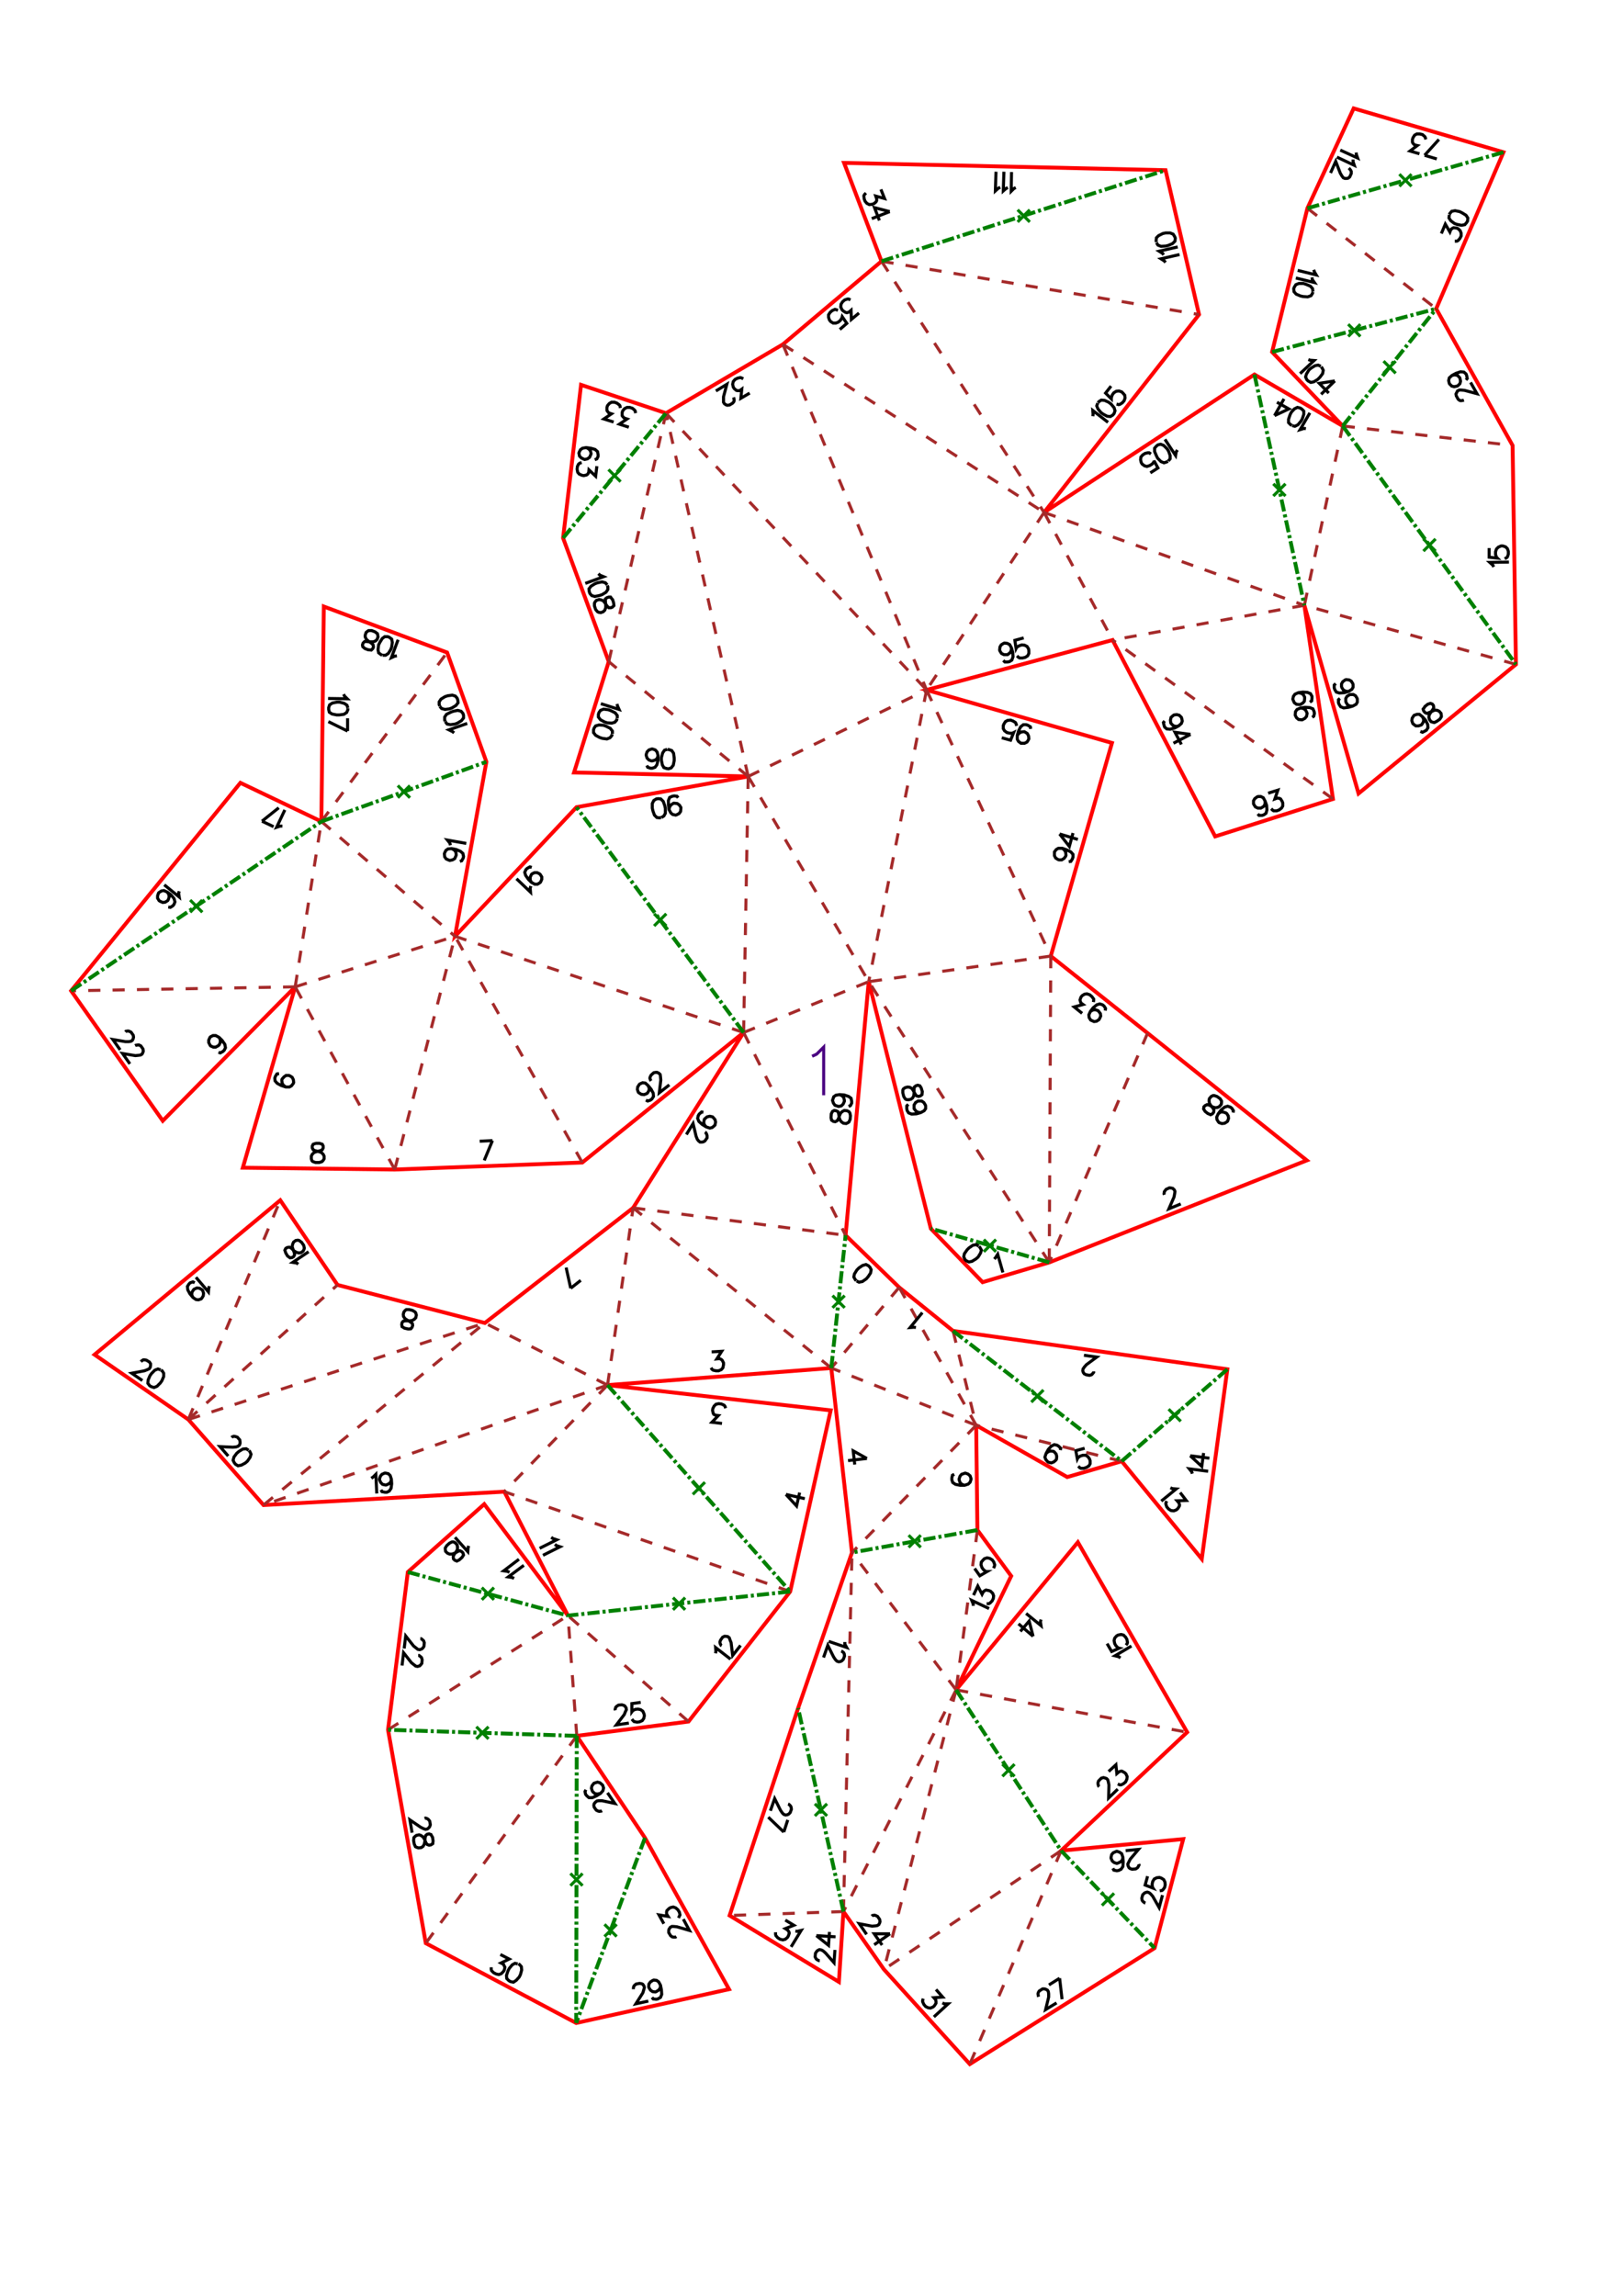 <?xml version="1.0" encoding="UTF-8" standalone="no"?>
<svg
   height="297mm"
   viewBox="0 0 533 754"
   width="210mm"
   version="1.1"
   id="svg1"
   sodipodi:docname="LapinAssis192_H20_A4x2.svg"
   inkscape:version="1.3 (1:1.3+202307231459+0e150ed6c4)"
   xmlns:inkscape="http://www.inkscape.org/namespaces/inkscape"
   xmlns:sodipodi="http://sodipodi.sourceforge.net/DTD/sodipodi-0.dtd"
   xmlns="http://www.w3.org/2000/svg"
   xmlns:svg="http://www.w3.org/2000/svg">
  <defs
     id="defs1" />
  <sodipodi:namedview
     id="namedview1"
     pagecolor="#ffffff"
     bordercolor="#000000"
     borderopacity="0.25"
     inkscape:showpageshadow="2"
     inkscape:pageopacity="0.0"
     inkscape:pagecheckerboard="0"
     inkscape:deskcolor="#d1d1d1"
     inkscape:document-units="mm"
     showgrid="false"
     inkscape:zoom="0.56575404"
     inkscape:cx="763.5827"
     inkscape:cy="562.08171"
     inkscape:window-width="1920"
     inkscape:window-height="1008"
     inkscape:window-x="0"
     inkscape:window-y="0"
     inkscape:window-maximized="1"
     inkscape:current-layer="svg1" />
  <style
     type="text/css"
     id="style1"><![CDATA[
			path {
				fill: none;
			}
		]]></style>
  <g
     id="page_001">
    <path
       d="m 262.1,561 17.7,-51.1 -6.8,-60.6 -73.5,5.6 73.3,8.3 -13.3,59.5 -33.4,42.7 -36.7,4.7 22.4,33.5 27.6,49.7 -50.2,11.1 -49.4,-26.2 -12.4,-70.1 6.5,-51.8 25.1,-22.3 27.5,36.6 -20.9,-40.7 -79.1,4.4 -24.7,-28.1 -30.8,-21.3 61,-50.7 18.8,27.8 48.4,12.5 48.7,-37.8 36.3,-57.6 -53,42.7 -61.6,2.3 -49.9,-0.6 17.2,-59.4 -43.5,44 -30.1,-42.7 55.6,-68.3 26.6,12.7 0.8,-70.6 40.5,15.1 12.9,35.9 -10.3,57.3 39.9,-42.4 56.4,-10.1 -57.2,-1.3 11.4,-36.4 -15,-40.6 5.9,-50.3 27.9,9.3 38.4,-22.6 32.4,-27.3 -12.3,-32.3 105.6,2.4 11,47.4 -50.9,65 69.1,-45.3 29,16.9 -23.2,-24.3 11.6,-47.2 15.2,-32.8 49.2,14.4 -22.1,51.4 25.1,44.9 1.1,71.9 -51.7,42.4 -17.8,-61.8 9.4,63.6 -38.7,12.3 -33.7,-64.5 -61.1,16.4 60.9,17.4 -20.1,70 31.8,25.3 52.3,41.8 -84.6,33.5 -21.9,6.5 -17,-17.6 -20.4,-81.1 -7.6,83.3 17.6,17.1 17.7,14.3 90.1,12.6 -8.4,62.3 -26.3,-32.1 -17.9,5.2 -29.9,-17 0.4,34.4 11.1,15.1 -18.1,37.4 40,-48.5 35.9,62.4 -41.4,38.9 40.1,-3.8 -9.4,35.8 -60.7,38.1 -28.2,-31.1 -13.3,-19 -1.5,23.1 -35.9,-21.8 z"
       id="coupes_001"
       stroke="#ff0000"
       stroke-width="1.27"
       sodipodi:nodetypes="ccccccccccccccccccccccccccccccccccccccccccccccccccccccccccccccccccccccccccccccccccccccccccccccc" />
    <path
       d="M 295.3 422.8 L 273.0 449.3 M 295.3 422.8 L 320.6 468.1 M 320.6 468.1 L 273.0 449.3 M 273.0 449.3 L 207.9 396.7 M 207.9 396.7 L 277.7 405.7 M 313.0 437.1 L 320.6 468.1 M 320.6 468.1 L 279.8 509.9 M 199.5 454.9 L 207.9 396.7 M 368.4 479.9 L 320.6 468.1 M 199.5 454.9 L 159.2 434.5 M 199.5 454.9 L 86.5 494.3 M 86.5 494.3 L 159.2 434.5 M 61.8 466.2 L 159.2 434.5 M 61.8 466.2 L 110.8 422.0 M 199.5 454.9 L 165.6 489.9 M 259.5 522.7 L 165.6 489.9 M 226.1 565.4 L 186.5 530.6 M 189.4 570.1 L 186.5 530.6 M 321.0 502.5 L 314.0 555.0 M 314.0 555.0 L 279.8 509.9 M 314.0 555.0 L 277.0 627.8 M 277.0 627.8 L 279.8 509.9 M 314.0 555.0 L 290.3 646.8 M 348.5 607.8 L 290.3 646.8 M 277.0 627.8 L 239.6 629.1 M 348.5 607.8 L 318.5 677.9 M 314.0 555.0 L 389.9 568.9 M 127.4 568.1 L 186.5 530.6 M 189.4 570.1 L 139.8 638.2 M 244.2 339.1 L 277.7 405.7 M 244.2 339.1 L 285.3 322.4 M 244.2 339.1 L 245.7 255.0 M 245.7 255.0 L 285.3 322.4 M 244.2 339.1 L 149.4 307.5 M 191.2 381.8 L 149.4 307.5 M 129.6 384.1 L 149.4 307.5 M 245.7 255.0 L 304.3 226.6 M 304.3 226.6 L 285.3 322.4 M 304.3 226.6 L 345.1 314.0 M 345.1 314.0 L 285.3 322.4 M 245.7 255.0 L 218.7 135.7 M 218.7 135.7 L 304.3 226.6 M 199.9 217.3 L 218.7 135.7 M 245.7 255.0 L 199.9 217.3 M 129.6 384.1 L 96.9 324.1 M 96.9 324.1 L 149.4 307.5 M 96.9 324.1 L 105.5 269.8 M 105.5 269.8 L 149.4 307.5 M 257.1 113.1 L 304.3 226.6 M 257.1 113.1 L 342.9 168.3 M 342.9 168.3 L 304.3 226.6 M 289.5 85.8 L 342.9 168.3 M 345.1 314.0 L 344.6 414.6 M 344.6 414.6 L 285.3 322.4 M 376.9 339.3 L 344.6 414.6 M 342.9 168.3 L 365.4 210.2 M 342.9 168.3 L 428.4 198.8 M 428.4 198.8 L 365.4 210.2 M 437.8 262.4 L 365.4 210.2 M 441.0 139.9 L 428.4 198.8 M 497.9 218.2 L 428.4 198.8 M 441.0 139.9 L 496.8 146.3 M 429.4 68.4 L 471.7 101.4 M 289.5 85.8 L 393.8 103.3 M 96.9 324.1 L 23.3 325.4 M 61.8 466.2 L 92.0 394.2 M 105.5 269.8 L 146.8 214.3"
       id="plisM_001"
       stroke="brown"
       stroke-dasharray="4" />
    <path
       d="M 282.2 434.0 L 286.2 438.0 M 286.2 434.0 L 282.2 438.0 M 305.9 443.4 L 309.9 447.4 M 309.9 443.4 L 305.9 447.4 M 294.8 456.7 L 298.8 460.7 M 298.8 456.7 L 294.8 460.7 M 238.5 421.0 L 242.5 425.0 M 242.5 421.0 L 238.5 425.0 M 240.8 399.2 L 244.8 403.2 M 244.8 399.2 L 240.8 403.2 M 314.8 450.6 L 318.8 454.6 M 318.8 450.6 L 314.8 454.6 M 298.2 487.0 L 302.2 491.0 M 302.2 487.0 L 298.2 491.0 M 201.7 423.8 L 205.7 427.8 M 205.7 423.8 L 201.7 427.8 M 342.5 472.0 L 346.5 476.0 M 346.5 472.0 L 342.5 476.0 M 177.3 442.7 L 181.3 446.7 M 181.3 442.7 L 177.3 446.7 M 141.0 472.6 L 145.0 476.6 M 145.0 472.6 L 141.0 476.6 M 120.8 462.4 L 124.8 466.4 M 124.8 462.4 L 120.8 466.4 M 108.5 448.3 L 112.5 452.3 M 112.5 448.3 L 108.5 452.3 M 84.3 442.1 L 88.3 446.1 M 88.3 442.1 L 84.3 446.1 M 180.6 470.4 L 184.6 474.4 M 184.6 470.4 L 180.6 474.4 M 210.6 504.3 L 214.6 508.3 M 214.6 504.3 L 210.6 508.3 M 204.3 546.0 L 208.3 550.0 M 208.3 546.0 L 204.3 550.0 M 186.0 548.3 L 190.0 552.3 M 190.0 548.3 L 186.0 552.3 M 315.5 526.8 L 319.5 530.8 M 319.5 526.8 L 315.5 530.8 M 294.9 530.4 L 298.9 534.4 M 298.9 530.4 L 294.9 534.4 M 293.5 589.4 L 297.5 593.4 M 297.5 589.4 L 293.5 593.4 M 276.4 566.8 L 280.4 570.8 M 280.4 566.8 L 276.4 570.8 M 300.1 598.9 L 304.1 602.9 M 304.1 598.9 L 300.1 602.9 M 317.4 625.3 L 321.4 629.3 M 321.4 625.3 L 317.4 629.3 M 256.3 626.5 L 260.3 630.5 M 260.3 626.5 L 256.3 630.5 M 331.5 640.9 L 335.5 644.9 M 335.5 640.9 L 331.5 644.9 M 349.9 559.9 L 353.9 563.9 M 353.9 559.9 L 349.9 563.9 M 155.0 547.3 L 159.0 551.3 M 159.0 547.3 L 155.0 551.3 M 162.6 602.2 L 166.6 606.2 M 166.6 602.2 L 162.6 606.2 M 258.9 370.4 L 262.9 374.4 M 262.9 370.4 L 258.9 374.4 M 262.7 328.8 L 266.7 332.8 M 266.7 328.8 L 262.7 332.8 M 242.9 295.1 L 246.9 299.1 M 246.9 295.1 L 242.9 299.1 M 263.5 286.7 L 267.5 290.7 M 267.5 286.7 L 263.5 290.7 M 194.8 321.3 L 198.8 325.3 M 198.8 321.3 L 194.8 325.3 M 168.3 342.7 L 172.3 346.7 M 172.3 342.7 L 168.3 346.7 M 137.5 343.8 L 141.5 347.8 M 141.5 343.8 L 137.5 347.8 M 273.0 238.8 L 277.0 242.8 M 277.0 238.8 L 273.0 242.8 M 292.8 272.5 L 296.8 276.5 M 296.8 272.5 L 292.8 276.5 M 322.7 268.3 L 326.7 272.3 M 326.7 268.3 L 322.7 272.3 M 313.2 316.2 L 317.2 320.2 M 317.2 316.2 L 313.2 320.2 M 230.2 193.4 L 234.2 197.4 M 234.2 193.4 L 230.2 197.4 M 259.5 179.2 L 263.5 183.2 M 263.5 179.2 L 259.5 183.2 M 207.3 174.5 L 211.3 178.5 M 211.3 174.5 L 207.3 178.5 M 220.8 234.1 L 224.8 238.1 M 224.8 234.1 L 220.8 238.1 M 111.3 352.1 L 115.3 356.1 M 115.3 352.1 L 111.3 356.1 M 121.2 313.8 L 125.2 317.8 M 125.2 313.8 L 121.2 317.8 M 99.2 294.9 L 103.2 298.9 M 103.2 294.9 L 99.2 298.9 M 125.5 286.7 L 129.5 290.7 M 129.5 286.7 L 125.5 290.7 M 278.7 167.9 L 282.7 171.9 M 282.7 167.9 L 278.7 171.9 M 298.0 138.7 L 302.0 142.7 M 302.0 138.7 L 298.0 142.7 M 321.6 195.5 L 325.6 199.5 M 325.6 195.5 L 321.6 199.5 M 314.2 125.0 L 318.2 129.0 M 318.2 125.0 L 314.2 129.0 M 342.9 362.3 L 346.9 366.3 M 346.9 362.3 L 342.9 366.3 M 312.9 366.5 L 316.9 370.5 M 316.9 366.5 L 312.9 370.5 M 358.8 375.0 L 362.8 379.0 M 362.8 375.0 L 358.8 379.0 M 352.2 187.3 L 356.2 191.3 M 356.2 187.3 L 352.2 191.3 M 383.7 181.6 L 387.7 185.6 M 387.7 181.6 L 383.7 185.6 M 394.9 202.5 L 398.9 206.5 M 398.9 202.5 L 394.9 206.5 M 399.6 234.3 L 403.6 238.3 M 403.6 234.3 L 399.6 238.3 M 432.7 167.4 L 436.7 171.4 M 436.7 167.4 L 432.7 171.4 M 461.1 206.5 L 465.1 210.5 M 465.1 206.5 L 461.1 210.5 M 466.9 141.1 L 470.9 145.1 M 470.9 141.1 L 466.9 145.1 M 448.6 82.9 L 452.6 86.9 M 452.6 82.9 L 448.6 86.9 M 339.7 92.5 L 343.7 96.5 M 343.7 92.5 L 339.7 96.5 M 58.1 322.8 L 62.1 326.8 M 62.1 322.8 L 58.1 326.8 M 74.9 428.2 L 78.9 432.2 M 78.9 428.2 L 74.9 432.2 M 124.1 240.1 L 128.1 244.1 M 128.1 240.1 L 124.1 244.1"
       display="none"
       id="marqueM_001"
       stroke="brown" />
    <path
       d="M 273.0 449.3 L 277.7 405.7 M 313.0 437.1 L 368.4 479.9 M 403.1 449.7 L 368.4 479.9 M 199.5 454.9 L 259.5 522.7 M 259.5 522.7 L 186.5 530.6 M 321.0 502.5 L 279.8 509.9 M 277.0 627.8 L 262.1 561.0 M 314.0 555.0 L 348.5 607.8 M 348.5 607.8 L 379.2 639.8 M 189.4 570.1 L 127.4 568.1 M 189.4 570.1 L 189.2 664.4 M 211.8 603.6 L 189.2 664.4 M 133.9 516.3 L 186.5 530.6 M 244.2 339.1 L 189.3 265.1 M 184.9 176.7 L 218.7 135.7 M 344.6 414.6 L 305.7 403.5 M 412.0 123.0 L 428.4 198.8 M 441.0 139.9 L 497.9 218.2 M 441.0 139.9 L 471.7 101.4 M 417.8 115.6 L 471.7 101.4 M 429.4 68.4 L 493.8 50.0 M 289.5 85.8 L 382.8 55.9 M 23.3 325.4 L 105.5 269.8 M 105.5 269.8 L 159.7 250.2"
       id="plisV_001"
       stroke="green"
       stroke-dasharray="4 1 1 1"
       stroke-width="1.27" />
    <path
       d="M 273.4 425.5 L 277.4 429.5 M 277.4 425.5 L 273.4 429.5 M 338.7 456.5 L 342.7 460.5 M 342.7 456.5 L 338.7 460.5 M 383.8 462.8 L 387.8 466.8 M 387.8 462.8 L 383.8 466.8 M 227.5 486.8 L 231.5 490.8 M 231.5 486.8 L 227.5 490.8 M 221.0 524.7 L 225.0 528.7 M 225.0 524.7 L 221.0 528.7 M 298.4 504.2 L 302.4 508.2 M 302.4 504.2 L 298.4 508.2 M 267.6 592.4 L 271.6 596.4 M 271.6 592.4 L 267.6 596.4 M 329.2 579.4 L 333.2 583.4 M 333.2 579.4 L 329.2 583.4 M 361.9 621.8 L 365.9 625.8 M 365.9 621.8 L 361.9 625.8 M 156.4 567.1 L 160.4 571.1 M 160.4 567.1 L 156.4 571.1 M 187.3 615.3 L 191.3 619.3 M 191.3 615.3 L 187.3 619.3 M 198.5 632.0 L 202.5 636.0 M 202.5 632.0 L 198.5 636.0 M 158.2 521.4 L 162.2 525.4 M 162.2 521.4 L 158.2 525.4 M 214.8 300.1 L 218.8 304.1 M 218.8 300.1 L 214.8 304.1 M 199.8 154.2 L 203.8 158.2 M 203.8 154.2 L 199.8 158.2 M 323.1 407.1 L 327.1 411.1 M 327.1 407.1 L 323.1 411.1 M 418.2 158.9 L 422.2 162.9 M 422.2 158.9 L 418.2 162.9 M 467.5 177.0 L 471.5 181.0 M 471.5 177.0 L 467.5 181.0 M 454.4 118.6 L 458.4 122.6 M 458.4 118.6 L 454.4 122.6 M 442.8 106.5 L 446.8 110.5 M 446.8 106.5 L 442.8 110.5 M 459.6 57.2 L 463.6 61.2 M 463.6 57.2 L 459.6 61.2 M 334.2 68.9 L 338.2 72.9 M 338.2 68.9 L 334.2 72.9 M 62.4 295.6 L 66.4 299.6 M 66.4 295.6 L 62.4 299.6 M 130.6 258.0 L 134.6 262.0 M 134.6 258.0 L 130.6 262.0"
       id="marqueV_001"
       stroke="green" />
    <path
       d="M 266.7 346.9 L 268.2 346.2 L 270.5 343.9 L 270.5 359.7"
       id="titre_1"
       stroke="indigo" />
    <path
       d="m 281.3,420.7 0.8,0.4 1.1,-0.2 1.3,-0.9 0.6,-0.7 0.8,-1.2 0.2,-1.1 -0.4,-0.8 -0.5,-0.5 -0.8,-0.4 -1.1,0.3 -1.2,0.8 -0.7,0.7 -0.8,1.3 -0.2,1 0.5,0.9 0.3,0.3 m 19.6,15.4 -0.6,-0.1 -1.3,0.1 4,-4.9 m -18.2,47.9 -4.5,-2.5 0.5,4.5 m 4,-2 -6.2,0.7 m -44.8,-35.7 3.3,-0.2 -1.6,2.5 0.9,-0.1 0.6,0.3 0.3,0.3 0.4,0.8 v 0.6 l -0.2,1 -0.5,0.6 -0.9,0.4 h -0.9 l -0.9,-0.2 -0.4,-0.3 -0.3,-0.5 m -46.1,-26.1 -1.5,-6.8 m 4.8,4.2 -3.3,2.6 m 171.8,27.3 v 0.3 l -0.4,0.5 -0.3,0.3 -0.7,0.2 -1.1,-0.2 -0.6,-0.3 -0.3,-0.4 -0.2,-0.6 0.1,-0.6 0.4,-0.6 0.7,-0.8 3.4,-2.5 -4.2,-0.6 m 0.224,30.543 -2.9,0.8 0.5,2.7 0.2,-0.4 0.7,-0.5 0.9,-0.3 h 1 l 0.7,0.5 0.5,0.7 0.2,0.6 v 1 l -0.4,0.7 -0.8,0.5 -0.9,0.3 h -0.9 l -0.4,-0.2 -0.5,-0.5 m -5.863,-5.291 0.1,-0.6 -0.7,-0.7 -0.5,-0.3 -0.9,-0.2 -1,0.5 -1,1.1 -0.7,1.3 -0.4,1.2 0.3,0.8 0.6,0.7 0.3,0.2 0.9,0.2 0.8,-0.3 0.7,-0.6 0.2,-0.3 0.1,-0.9 -0.2,-0.8 -0.6,-0.7 -0.3,-0.2 -0.9,-0.1 -0.8,0.2 -0.7,0.6 M 391.6,484 l -0.2,-0.6 -0.8,-1 6.2,0.8 m -5.9,-5.1 3.8,3.5 0.6,-4.4 m -4.4,0.9 6.3,0.8 m -12.8,9.7 0.6,0.3 1.3,0.1 -4.9,4 m 6.2,-2.8 2,2.6 -3,0.1 0.6,0.7 0.2,0.7 -0.1,0.4 -0.5,0.8 -0.5,0.4 -0.8,0.3 -0.9,-0.1 -0.8,-0.5 -0.6,-0.7 -0.3,-0.9 v -0.4 l 0.3,-0.6 M 76,472.1 l 0.2,-0.2 0.6,-0.2 0.5,0.1 0.6,0.2 0.8,0.9 0.1,0.7 v 0.4 l -0.2,0.6 -0.5,0.4 -0.6,0.2 -1.1,0.1 -4.2,-0.2 2.7,3.1 m 6.7,-1.9 -0.8,-0.5 -1.1,0.1 -1.3,0.8 -0.7,0.6 -0.9,1.2 -0.3,1.1 0.4,0.8 0.4,0.5 0.8,0.5 1.1,-0.2 1.3,-0.7 0.7,-0.6 0.9,-1.3 0.3,-1 -0.4,-0.9 -0.3,-0.3 m 52.3,-39.9 0.9,-0.1 0.4,-0.5 0.2,-0.6 -0.1,-0.6 -0.6,-0.5 -1,-0.6 -0.8,-0.5 -0.5,-0.7 -0.1,-0.7 0.2,-0.8 0.5,-0.6 0.3,-0.2 h 1 l 1.1,0.3 0.8,0.5 0.2,0.3 0.2,0.7 -0.2,0.9 -0.5,0.5 -0.7,0.4 -1,0.1 h -1.2 l -0.7,0.1 -0.4,0.5 -0.1,0.6 0.1,0.7 0.8,0.5 1.3,0.3 m -12.2,49 0.6,-0.4 0.9,-0.9 0.3,6.3 m 4.8,-4.7 -0.2,0.9 -0.6,0.6 -0.9,0.4 h -0.3 l -0.9,-0.2 -0.6,-0.6 -0.4,-0.9 v -0.3 l 0.3,-0.9 0.5,-0.6 0.9,-0.4 h 0.3 l 0.9,0.2 0.6,0.6 0.4,1.2 0.1,1.5 -0.2,1.5 -0.6,0.9 -0.8,0.4 h -0.6 l -1,-0.2 -0.3,-0.6 m 55.9,15.6 0.6,0.4 1.2,0.4 -5.6,2.8 m 5,-1.3 0.5,0.4 1.2,0.4 -5.6,2.8 m 56.7,32.2 0.1,-0.7 -0.1,-1.2 4.9,3.8 m -2.9,-4.4 -0.2,-0.1 -0.3,-0.6 -0.1,-0.5 0.2,-0.6 0.7,-1 0.6,-0.3 h 0.4 l 0.7,0.1 0.5,0.4 0.2,0.6 0.4,1 0.5,4.2 2.6,-3.3 m -41.1,21.3 -0.1,-0.3 0.2,-0.7 0.3,-0.3 0.6,-0.4 1.1,-0.1 0.7,0.2 0.3,0.2 0.4,0.6 0.1,0.6 -0.3,0.6 -0.4,1 -2.6,3.4 4.1,-0.6 m 3.9,-6.8 -2.9,0.4 v 2.7 l 0.3,-0.4 0.8,-0.4 0.9,-0.1 0.9,0.2 0.7,0.5 0.4,0.9 0.1,0.6 -0.2,0.9 -0.5,0.7 -0.9,0.4 -0.8,0.1 -1,-0.2 -0.3,-0.3 -0.4,-0.5 m 50.6,-73.8 3.5,3.8 1,-4.4 m -4.5,0.6 6.2,1.4 m -27.2,-24.7 -3.3,-0.4 2.1,-2.2 -0.9,-0.1 -0.6,-0.3 -0.2,-0.4 -0.2,-0.9 0.1,-0.6 0.4,-0.8 0.6,-0.6 0.9,-0.2 0.9,0.1 0.9,0.4 0.3,0.4 0.2,0.6 m 75.1,21.7 -0.6,0.3 -0.2,0.9 v 0.6 l 0.3,0.9 0.9,0.6 1.5,0.3 h 1.5 l 1.2,-0.4 0.6,-0.6 0.3,-0.9 v -0.3 l -0.3,-0.9 -0.7,-0.6 -0.9,-0.3 -0.3,0.1 -0.9,0.3 -0.5,0.6 -0.3,0.9 v 0.3 l 0.3,0.9 0.6,0.6 0.9,0.3 m 2.825,39.596 v -0.6 l -0.5,-1.2 5.7,2.7 m -5.1,-4.4 1.4,-3 1.4,2.7 0.4,-0.8 0.5,-0.4 0.4,-0.2 1,0.2 0.5,0.2 0.7,0.7 0.3,0.8 -0.1,0.9 -0.4,0.8 -0.7,0.7 -0.4,0.2 h -0.7 m -3.935,-11.57 1.7,2.4 2.4,-1.4 h -0.4 l -0.8,-0.6 -0.5,-0.7 -0.3,-0.9 0.1,-0.9 0.6,-0.7 0.4,-0.4 0.9,-0.3 0.9,0.2 0.8,0.5 0.5,0.7 0.3,0.9 -0.1,0.5 -0.3,0.6 m -48.833,24.247 v 0.7 l 0.6,1.1 -5.9,-2 m 4.1,3.2 0.3,0.1 0.5,0.4 0.2,0.4 0.1,0.7 -0.4,1.1 -0.5,0.5 -0.4,0.2 -0.6,0.1 -0.6,-0.2 -0.5,-0.5 -0.6,-0.9 -1.9,-3.8 -1.4,4 M 286.3,629.3 l 0.2,-0.2 0.7,-0.1 0.4,0.1 0.6,0.3 0.7,1 0.1,0.7 -0.1,0.4 -0.3,0.6 -0.5,0.3 -0.6,0.1 -1.1,0.1 -4.2,-0.8 2.4,3.5 m 7.7,-0.2 h -5.2 l 2.6,3.7 m 2.6,-3.7 -5.2,3.6 m -28.3,-46.2 0.3,0.1 0.5,0.5 0.2,0.4 0.1,0.7 -0.4,1.1 -0.5,0.5 -0.4,0.2 -0.6,0.1 -0.6,-0.2 -0.5,-0.5 -0.6,-0.9 -1.9,-3.8 -1.4,4 m 4.4,7 -5.1,-4.9 m 6.4,0.9 -1.3,4 m 50,51.7 2.2,2.5 -2.9,0.2 0.6,0.7 0.1,0.6 v 0.5 l -0.5,0.8 -0.4,0.4 -0.9,0.4 -0.8,-0.1 -0.8,-0.4 -0.6,-0.7 -0.4,-0.9 V 657 l 0.2,-0.6 m 6.3,1.4 0.6,0.3 h 1.3 l -4.7,4.3 m 34.4,-6.6 -0.1,-0.3 -0.1,-0.7 0.1,-0.4 0.3,-0.5 1.1,-0.7 h 0.6 l 0.4,0.1 0.6,0.3 0.3,0.5 0.1,0.7 v 1.1 l -1,4.1 3.6,-2.2 m 1,-8.1 0.8,6.9 m -4.3,-4.7 3.5,-2.2 m -78.8,-5.8 h -0.3 l -0.6,-0.3 -0.3,-0.3 -0.3,-0.6 0.1,-1.2 0.4,-0.6 0.3,-0.3 0.6,-0.3 0.6,0.1 0.6,0.3 0.8,0.7 2.8,3.2 0.3,-4.2 m -6.1,-4.7 4,3.2 0.3,-4.4 m -4.3,1.2 6.3,0.4 m -16.5,-5.5 2.8,1.7 -2.8,1.1 0.8,0.5 0.4,0.6 0.1,0.4 -0.3,0.9 -0.3,0.5 -0.7,0.6 -0.8,0.2 -0.9,-0.2 -0.8,-0.5 -0.6,-0.7 -0.1,-0.4 v -0.7 m 6.5,-0.4 0.6,0.1 1.3,-0.3 -3.3,5.4 m 101.2,-52.6 -0.2,-0.2 -0.2,-0.7 v -0.4 l 0.2,-0.6 0.9,-0.9 0.7,-0.2 0.4,0.1 0.6,0.2 0.4,0.4 0.2,0.7 0.2,1 -0.1,4.3 3,-2.9 m -3,-5.8 2.4,-2.2 0.3,2.9 0.7,-0.6 0.6,-0.2 h 0.4 l 0.9,0.5 0.4,0.4 0.4,0.9 -0.1,0.8 -0.4,0.9 -0.7,0.6 -0.8,0.4 h -0.4 l -0.7,-0.3 m 0.9,-41.4 -0.6,-0.4 -1.2,-0.3 5.4,-3.2 m -8,-0.8 1.5,2.6 2.5,-1.1 -0.4,-0.1 -0.7,-0.7 -0.4,-0.7 -0.2,-1 0.2,-0.8 0.6,-0.7 0.5,-0.3 1,-0.2 0.8,0.2 0.7,0.7 0.4,0.7 0.2,1 -0.1,0.4 -0.4,0.5 m -27.9,-8.4 -0.2,0.7 0.2,1.3 -4.9,-4 m 2.3,7.5 -1.3,-5 -2.9,3.4 m 4.2,1.6 -4.8,-4.1 m 39.5,78.9 0.1,0.3 -0.3,0.6 -0.2,0.3 -0.6,0.4 -1.2,0.1 -0.6,-0.2 -0.4,-0.3 -0.3,-0.6 -0.1,-0.6 0.3,-0.6 0.5,-1 2.7,-3.2 -4.2,0.4 m -4.2,5.8 0.3,0.6 1,0.2 0.6,-0.1 0.8,-0.4 0.6,-0.9 0.1,-1.5 -0.1,-1.5 -0.4,-1.2 -0.7,-0.5 -0.9,-0.3 -0.3,0.1 -0.9,0.4 -0.5,0.6 -0.2,0.9 v 0.3 l 0.4,0.9 0.6,0.5 0.9,0.3 0.3,-0.1 0.9,-0.4 0.6,-0.6 0.2,-0.9 m 7.4,15 -0.3,-0.1 -0.5,-0.4 -0.3,-0.4 -0.1,-0.7 0.3,-1.1 0.5,-0.5 0.3,-0.2 0.7,-0.2 0.6,0.2 0.5,0.4 0.7,0.8 2.1,3.7 1.1,-4.1 m -4.9,-6.2 -0.8,2.9 2.6,1 -0.2,-0.3 -0.1,-1 0.2,-0.9 0.5,-0.8 0.8,-0.4 0.9,-0.1 0.6,0.2 0.8,0.5 0.4,0.8 0.1,0.9 -0.2,0.9 -0.6,0.8 -0.3,0.2 -0.7,0.1 m -241.5,-23.8 0.3,-0.1 0.6,0.2 0.4,0.3 0.4,0.5 0.2,1.2 -0.2,0.6 -0.3,0.4 -0.5,0.4 -0.6,0.1 -0.6,-0.2 -1,-0.5 -3.5,-2.4 0.7,4.2 m 6.7,1.5 -0.5,-0.9 -0.6,-0.2 -0.6,0.1 -0.5,0.4 -0.2,0.7 -0.1,1.2 -0.2,1 -0.4,0.7 -0.6,0.4 -0.9,0.1 -0.6,-0.2 -0.4,-0.2 -0.4,-0.9 -0.2,-1.1 0.1,-1 0.3,-0.3 0.5,-0.4 0.9,-0.2 0.6,0.2 0.7,0.5 0.5,0.8 0.5,1.2 0.4,0.5 0.6,0.2 0.6,-0.1 0.6,-0.4 0.1,-0.9 -0.2,-1.4 m 22.3,38.7 2.9,1.5 -2.7,1.3 0.8,0.4 0.3,0.6 0.2,0.4 -0.2,0.9 -0.3,0.5 -0.7,0.7 -0.8,0.3 -0.9,-0.2 -0.8,-0.4 -0.7,-0.7 -0.1,-0.4 v -0.7 m 8.7,-1.1 -0.9,-0.2 -0.9,0.5 -1,1.2 -0.4,0.8 -0.5,1.5 0.1,1 0.7,0.7 0.5,0.3 1,0.2 0.9,-0.6 1,-1.1 0.4,-0.8 0.4,-1.5 -0.1,-1.1 -0.6,-0.7 -0.4,-0.2 m 27.5,-50.3 -0.2,0.1 -0.7,0.1 -0.4,-0.1 -0.6,-0.3 -0.7,-1 -0.1,-0.6 0.1,-0.5 0.4,-0.5 0.5,-0.4 0.6,-0.1 h 1.1 l 4.2,0.9 -2.4,-3.5 m -7.1,-1 -0.3,0.6 0.2,0.9 0.4,0.5 0.7,0.6 h 1.1 l 1.4,-0.6 1.3,-0.8 0.8,-0.9 0.2,-0.9 -0.3,-0.9 -0.2,-0.2 -0.7,-0.6 -0.8,-0.2 -1,0.3 -0.2,0.1 -0.6,0.8 -0.2,0.8 0.3,0.9 0.2,0.3 0.7,0.6 0.8,0.1 1,-0.2 M 208,653.3 V 653 l 0.1,-0.6 0.3,-0.4 0.5,-0.4 1.1,-0.2 0.7,0.1 0.4,0.2 0.4,0.6 0.1,0.5 -0.2,0.7 -0.3,1 -2.3,3.6 4.1,-0.9 m 4,-5.2 -0.1,0.9 -0.5,0.7 -0.8,0.5 -0.3,0.1 -0.9,-0.1 -0.7,-0.5 -0.5,-0.8 -0.1,-0.3 0.1,-0.9 0.5,-0.7 0.8,-0.5 0.3,-0.1 0.9,0.1 0.7,0.5 0.6,1.1 0.3,1.5 0.1,1.5 -0.4,1 -0.9,0.5 -0.5,0.1 -1,-0.1 -0.4,-0.5 m 8,-20 -0.3,0.2 h -0.7 l -0.4,-0.1 -0.5,-0.4 -0.6,-1 V 634 l 0.1,-0.4 0.4,-0.6 0.5,-0.3 h 0.6 l 1.1,0.1 4.1,1.2 -2,-3.7 m -6.4,1.5 -1.6,-2.9 3,0.5 -0.5,-0.8 v -0.7 l 0.1,-0.4 0.7,-0.7 0.5,-0.3 0.9,-0.2 0.8,0.3 0.7,0.6 0.5,0.8 0.2,0.9 -0.2,0.4 -0.3,0.6 M 138,538.2 h 0.3 l 0.5,0.4 0.3,0.3 0.2,0.6 -0.1,1.2 -0.4,0.6 -0.4,0.3 -0.6,0.2 -0.6,-0.1 -0.5,-0.4 -0.9,-0.7 -2.6,-3.3 -0.5,4.1 m 4.6,2.3 h 0.3 l 0.5,0.4 0.3,0.3 0.2,0.7 -0.1,1.2 -0.4,0.5 -0.3,0.3 -0.7,0.2 -0.6,-0.1 -0.5,-0.4 -0.9,-0.7 -2.6,-3.3 -0.5,4.2 m 36.8,-28.6 -0.6,-0.3 -1.3,-0.2 5.1,-3.8 m -4.7,2.3 -0.6,-0.3 -1.3,-0.2 5,-3.8 m -16.5,-4.4 -0.2,0.6 -0.1,1.3 -4.2,-4.7 m 2.3,6.6 0.5,-0.8 -0.2,-0.7 -0.4,-0.4 -0.6,-0.3 -0.6,0.2 -1.1,0.6 -0.9,0.3 h -0.8 l -0.7,-0.3 -0.6,-0.6 -0.1,-0.7 v -0.4 l 0.5,-0.8 0.9,-0.8 0.8,-0.4 h 0.5 l 0.6,0.3 0.6,0.7 0.1,0.6 v 0.9 l -0.5,0.8 -0.7,1 -0.2,0.6 0.1,0.7 0.4,0.4 0.7,0.3 0.8,-0.4 1,-0.9 m 80.1,-141.3 -0.6,-0.7 -0.2,-0.8 0.2,-1 0.2,-0.2 0.7,-0.6 0.9,-0.2 0.9,0.2 0.2,0.2 0.6,0.7 0.2,0.8 -0.2,1 -0.2,0.2 -0.7,0.6 -0.8,0.2 -1.2,-0.4 -1.3,-0.8 -1.1,-1 -0.4,-1 0.2,-0.9 0.3,-0.5 0.8,-0.7 0.6,0.1 m 0.5,6.5 0.3,0.2 0.3,0.6 0.1,0.4 v 0.7 l -0.7,1 -0.5,0.3 -0.5,0.1 h -0.6 l -0.5,-0.4 -0.4,-0.5 -0.4,-1 -1,-4.2 -2.2,3.6 m 47.5,-5.6 0.2,0.9 0.6,0.4 0.6,0.1 0.6,-0.3 0.4,-0.6 0.4,-1.1 0.4,-0.9 0.6,-0.5 0.6,-0.3 0.9,0.1 0.6,0.3 0.3,0.4 0.2,0.9 -0.1,1.2 -0.4,0.9 -0.3,0.2 -0.6,0.3 -0.9,-0.1 -0.6,-0.4 -0.5,-0.6 -0.3,-0.9 -0.2,-1.3 -0.2,-0.6 -0.6,-0.3 -0.6,-0.1 -0.6,0.3 -0.4,0.8 -0.1,1.4 m 2.8,-7.7 0.9,0.4 0.5,0.6 0.2,0.9 v 0.3 l -0.4,0.9 -0.6,0.6 -0.9,0.2 -0.3,-0.1 -0.9,-0.3 -0.5,-0.7 -0.3,-0.9 0.1,-0.3 0.3,-0.9 0.7,-0.5 1.2,-0.2 1.5,0.1 1.5,0.5 0.8,0.6 0.2,1 v 0.6 l -0.4,0.8 -0.6,0.3 m -59,-97.5 0.2,-0.9 0.5,-0.7 0.8,-0.5 h 0.3 l 0.9,0.1 0.7,0.5 0.5,0.8 v 0.3 l -0.1,1 -0.5,0.7 -0.8,0.4 -0.3,0.1 -1,-0.2 -0.6,-0.5 -0.6,-1.1 -0.2,-1.5 v -1.5 l 0.4,-1 0.9,-0.4 0.6,-0.1 0.9,0.1 0.4,0.5 m -5.5,6.5 0.8,-0.5 0.5,-0.9 v -1.6 l -0.2,-0.9 -0.5,-1.4 -0.8,-0.8 -0.9,-0.1 -0.6,0.1 -0.8,0.5 -0.5,1 v 1.5 l 0.2,0.9 0.5,1.4 0.8,0.8 0.9,0.1 0.5,-0.1 m -42.6,21.3 -0.4,-0.8 v -0.9 l 0.4,-0.9 0.2,-0.2 0.8,-0.4 h 0.9 l 0.8,0.4 0.2,0.2 0.5,0.8 v 0.8 l -0.4,0.9 -0.2,0.2 -0.8,0.5 h -0.9 l -1.1,-0.6 -1,-1 -0.9,-1.3 -0.3,-1 0.4,-0.9 0.4,-0.4 0.9,-0.5 0.6,0.2 m -0.3,6.1 -0.2,0.7 0.1,1.3 -4.6,-4.4 m 43.2,67.9 0.4,0.9 -0.1,0.8 -0.5,0.8 -0.3,0.2 -0.8,0.3 -0.9,-0.1 -0.8,-0.5 -0.2,-0.2 -0.3,-0.9 0.1,-0.8 0.5,-0.8 0.2,-0.2 0.9,-0.4 0.9,0.1 0.9,0.8 1,1.2 0.7,1.3 0.1,1.1 -0.5,0.8 -0.5,0.4 -0.9,0.3 -0.6,-0.3 m 1.7,-6.3 -0.2,-0.3 -0.2,-0.6 0.1,-0.4 0.3,-0.6 0.9,-0.8 0.6,-0.1 h 0.5 l 0.6,0.3 0.4,0.4 0.1,0.7 0.1,1.1 -0.5,4.2 3.3,-2.6 m -58.1,18.3 -2.7,6.5 m -1.5,-6.3 4.2,-0.2 m 172.4,-133.1 0.6,-0.7 0.7,-0.4 1,-0.1 0.2,0.1 0.8,0.5 0.4,0.8 0.1,0.9 -0.1,0.3 -0.5,0.8 -0.8,0.4 h -0.9 -0.3 l -0.8,-0.6 -0.4,-0.7 v -1.3 l 0.4,-1.4 0.7,-1.4 0.9,-0.7 h 0.9 l 0.6,0.2 0.8,0.5 0.1,0.7 m -9.5,2.9 2.9,0.8 1,-2.5 -0.4,0.2 h -0.9 l -0.9,-0.2 -0.8,-0.6 -0.4,-0.7 v -1 l 0.2,-0.5 0.5,-0.8 0.7,-0.4 1,-0.1 0.8,0.3 0.8,0.5 0.2,0.4 0.2,0.7 m 15,40.2 0.7,0.6 0.4,0.7 0.1,1 -0.1,0.3 -0.5,0.7 -0.8,0.5 h -0.9 l -0.3,-0.1 -0.8,-0.5 -0.4,-0.8 v -0.9 -0.3 l 0.6,-0.8 0.7,-0.4 h 1.3 l 1.4,0.5 1.4,0.7 0.7,0.8 v 0.9 l -0.2,0.6 -0.5,0.8 -0.7,0.1 m -3,-9.1 3.2,4.1 1.2,-4.4 m -4.4,0.3 6,1.8 m -151.4,-44.5 0.2,0.7 0.5,1.1 -6,-1.9 m 5.4,4.8 V 235 l -0.7,-0.9 -1.4,-0.7 -0.8,-0.3 -1.6,-0.2 -1,0.4 -0.5,0.7 -0.2,0.6 v 0.9 l 0.7,0.9 1.3,0.7 0.9,0.3 1.5,0.1 1,-0.3 0.6,-0.7 0.1,-0.5 m -1.5,5 v -0.9 l -0.7,-0.9 -1.4,-0.7 -0.8,-0.3 -1.5,-0.1 -1.1,0.3 -0.5,0.7 -0.2,0.6 v 0.9 l 0.7,0.9 1.3,0.7 0.9,0.3 1.5,0.2 1,-0.4 0.6,-0.7 0.1,-0.5 m 15.1,7.1 -0.3,0.9 -0.6,0.5 -1,0.3 h -0.3 l -0.8,-0.3 -0.6,-0.6 -0.3,-0.9 v -0.3 l 0.3,-0.9 0.6,-0.6 0.9,-0.3 h 0.3 l 0.9,0.3 0.6,0.7 0.3,1.2 v 1.5 l -0.4,1.5 -0.6,0.8 -0.9,0.3 h -0.6 l -0.9,-0.3 -0.3,-0.6 m 6.7,-5.3 -0.9,0.3 -0.6,0.9 -0.4,1.5 v 0.9 l 0.3,1.5 0.5,0.9 0.9,0.3 0.6,0.1 0.9,-0.3 0.7,-0.9 0.3,-1.5 v -0.9 l -0.2,-1.5 -0.6,-0.9 -0.9,-0.3 -0.5,-0.1 m -22.7,-57.7 0.5,0.5 1.2,0.5 -6,2.2 m 7.2,0.5 -0.6,-0.7 -1.1,-0.3 -1.5,0.3 -0.8,0.3 -1.3,0.8 -0.7,0.9 0.1,0.9 0.2,0.6 0.6,0.7 1,0.3 1.5,-0.3 0.9,-0.3 1.3,-0.8 0.6,-0.9 v -0.9 l -0.2,-0.4 m 1.7,4.6 -0.6,-0.8 h -0.6 l -0.6,0.2 -0.5,0.4 v 0.7 l 0.1,1.2 v 1 l -0.3,0.8 -0.5,0.5 -0.8,0.3 -0.7,-0.1 -0.4,-0.2 -0.6,-0.7 -0.4,-1.2 v -0.9 l 0.2,-0.4 0.4,-0.5 0.9,-0.3 0.6,0.1 0.8,0.3 0.6,0.8 0.7,1 0.5,0.5 h 0.7 l 0.5,-0.2 0.5,-0.5 -0.1,-0.9 -0.4,-1.3 m -5.8,-45.7 0.7,-0.3 0.4,-0.8 v -0.6 l -0.2,-1 -0.8,-0.7 -1.4,-0.4 -1.5,-0.2 -1.2,0.2 -0.7,0.5 -0.4,0.8 -0.1,0.3 0.2,1 0.6,0.6 0.8,0.4 0.3,0.1 0.9,-0.2 0.7,-0.5 0.4,-0.9 0.1,-0.3 -0.2,-0.9 -0.6,-0.7 -0.8,-0.4 m 3.5,6.1 -0.4,3.3 -2.2,-2.1 -0.1,0.9 -0.3,0.5 -0.4,0.3 -0.9,0.2 -0.6,-0.1 -0.9,-0.4 -0.5,-0.6 -0.2,-1 0.1,-0.9 0.4,-0.8 0.4,-0.3 0.6,-0.2 m 15.5,-11.6 -3.1,-1 2.5,-1.7 -0.9,-0.3 -0.5,-0.5 -0.2,-0.3 v -1 l 0.2,-0.6 0.6,-0.7 0.8,-0.4 h 0.9 l 0.9,0.3 0.7,0.6 0.2,0.3 0.1,0.7 m -7.2,2.9 -3.2,-1 2.5,-1.7 -0.9,-0.3 -0.4,-0.5 -0.2,-0.3 v -1 l 0.2,-0.6 0.6,-0.7 0.7,-0.4 h 1 l 0.8,0.3 0.8,0.6 0.2,0.3 0.1,0.7 m 42.5,-4.9 -2.9,1.7 0.3,-3 -0.7,0.5 h -0.7 l -0.4,-0.1 -0.7,-0.6 -0.3,-0.5 -0.2,-0.9 0.2,-0.9 0.6,-0.7 0.8,-0.4 0.9,-0.2 0.4,0.1 0.6,0.3 m -3.2,6.1 0.1,0.3 0.1,0.7 -0.1,0.4 -0.4,0.5 -1,0.6 -0.7,0.1 -0.4,-0.1 -0.6,-0.4 -0.3,-0.5 v -0.7 -1.1 l 1.1,-4.1 -3.6,2.2 m 47,-25.6 -2.5,2.1 -0.1,-3 -0.7,0.6 -0.7,0.2 -0.4,-0.1 -0.8,-0.5 -0.4,-0.4 -0.4,-0.9 0.1,-0.9 0.5,-0.8 0.7,-0.6 0.9,-0.3 h 0.4 l 0.6,0.3 m -3.5,9.7 2.3,-2 -1.5,-2.2 -0.1,0.4 -0.5,0.8 -0.7,0.6 -0.8,0.3 h -0.9 l -0.8,-0.5 -0.4,-0.5 -0.3,-0.9 v -0.8 l 0.5,-0.8 0.7,-0.6 0.9,-0.4 0.4,0.1 0.6,0.2 m 82.9,230.3 0.8,-0.5 0.8,-0.1 0.9,0.3 0.2,0.2 0.6,0.8 0.1,0.8 -0.4,0.9 -0.2,0.3 -0.8,0.5 -0.8,0.1 -0.9,-0.4 -0.2,-0.1 -0.5,-0.8 -0.1,-0.9 0.5,-1.1 0.9,-1.2 1.2,-1 1,-0.3 0.9,0.3 0.5,0.4 0.5,0.8 -0.1,0.7 m -7.6,0.9 -2.6,-2.1 2.9,-0.8 -0.7,-0.5 -0.2,-0.6 -0.1,-0.4 0.3,-0.9 0.4,-0.5 0.8,-0.5 0.8,-0.1 0.9,0.3 0.7,0.6 0.6,0.8 v 0.4 l -0.1,0.6 m 41,36.7 0.8,-0.6 h 0.8 l 0.9,0.3 0.3,0.2 0.5,0.8 0.1,0.8 -0.3,0.9 -0.2,0.2 -0.8,0.5 -0.9,0.1 -0.9,-0.3 -0.2,-0.2 -0.5,-0.8 -0.1,-0.8 0.5,-1.1 0.9,-1.2 1.2,-1 1,-0.3 0.9,0.3 0.5,0.4 0.5,0.8 -0.1,0.6 m -8.3,0.3 0.9,0.4 0.6,-0.3 0.4,-0.5 0.1,-0.6 -0.2,-0.6 -0.8,-1 -0.5,-0.8 -0.1,-0.9 0.1,-0.6 0.6,-0.7 0.6,-0.3 h 0.4 l 0.9,0.3 1,0.7 0.5,0.8 v 0.4 l -0.1,0.7 -0.6,0.7 -0.6,0.3 -0.8,0.1 -0.9,-0.3 -1.1,-0.6 -0.7,-0.1 -0.6,0.3 -0.4,0.4 -0.1,0.7 0.5,0.8 1,0.8 m -14.4,26.6 -0.1,-0.3 0.1,-0.7 0.2,-0.3 0.4,-0.5 1.1,-0.5 0.7,0.1 0.4,0.1 0.5,0.5 0.2,0.5 -0.1,0.7 -0.2,1.1 -1.7,3.9 3.9,-1.6 m -85.2,-38 -0.5,-0.8 -0.7,-0.2 -0.6,0.2 -0.5,0.4 -0.1,0.7 v 1.2 l -0.1,1 -0.4,0.7 -0.5,0.4 -0.9,0.2 -0.7,-0.1 -0.3,-0.2 -0.5,-0.8 -0.3,-1.2 V 358 l 0.2,-0.4 0.6,-0.4 0.8,-0.2 0.7,0.1 0.7,0.4 0.5,0.8 0.6,1.1 0.4,0.5 0.7,0.2 0.6,-0.2 0.5,-0.4 0.1,-1 -0.4,-1.3 m -0.1,8.2 -0.9,-0.1 -0.7,-0.4 -0.6,-0.8 v -0.3 -0.9 l 0.5,-0.8 0.8,-0.5 h 0.3 0.9 l 0.7,0.5 0.5,0.8 0.1,0.3 v 0.9 l -0.5,0.7 -1.1,0.6 -1.4,0.4 -1.6,0.1 -1,-0.4 -0.5,-0.8 -0.1,-0.6 v -0.9 l 0.5,-0.5 m 28.27,50.817 0.4,-0.5 0.7,-1.1 1.7,6 m -7.953,-8.656 -0.8,-0.5 -1.1,0.2 -1.3,0.9 -0.6,0.6 -0.9,1.3 -0.2,1 0.4,0.9 0.4,0.4 0.9,0.4 1,-0.2 1.3,-0.8 0.7,-0.6 0.8,-1.3 0.3,-1 -0.5,-0.9 -0.3,-0.3 M 103.7,375.5 l -0.9,0.3 -0.3,0.6 v 0.6 l 0.3,0.6 0.6,0.3 1.2,0.3 0.9,0.3 0.6,0.6 0.3,0.6 v 0.9 l -0.4,0.6 -0.3,0.3 -0.9,0.3 h -1.2 l -0.9,-0.3 -0.3,-0.3 -0.2,-0.6 v -0.9 l 0.3,-0.6 0.6,-0.6 0.9,-0.3 1.2,-0.3 0.6,-0.3 0.3,-0.6 v -0.6 l -0.3,-0.6 -0.9,-0.3 h -1.3 M 93.8,357 93,356.4 l -0.4,-0.7 -0.1,-1 0.1,-0.3 0.6,-0.7 0.7,-0.5 h 0.9 l 0.3,0.1 0.8,0.5 0.4,0.8 0.1,0.9 -0.1,0.3 -0.6,0.8 -0.7,0.4 h -1.2 l -1.5,-0.5 -1.3,-0.7 -0.7,-0.8 -0.1,-0.9 0.2,-0.6 0.5,-0.8 0.7,-0.1 m 240.6,-139.8 -0.1,0.9 -0.4,0.7 -0.8,0.6 h -0.3 -0.9 l -0.8,-0.4 -0.5,-0.8 -0.1,-0.3 0.1,-1 0.4,-0.7 0.8,-0.5 0.3,-0.1 0.9,0.1 0.8,0.4 0.6,1.1 0.4,1.4 0.1,1.5 -0.4,1.1 -0.8,0.5 -0.6,0.1 H 330 l -0.5,-0.5 m 6.7,-7.4 -2.9,0.8 0.4,2.7 0.2,-0.4 0.8,-0.5 0.9,-0.3 0.9,0.1 0.8,0.4 0.5,0.8 0.1,0.6 v 0.9 l -0.4,0.8 -0.8,0.5 -0.9,0.2 h -0.9 l -0.4,-0.2 -0.5,-0.5 m 93.2,17.1 0.9,0.2 0.7,0.5 0.4,0.8 0.1,0.3 -0.2,1 -0.5,0.6 -0.9,0.5 h -0.2 l -1,-0.1 -0.7,-0.6 -0.4,-0.8 v -0.3 l 0.1,-0.9 0.5,-0.7 1.2,-0.5 1.5,-0.2 1.5,0.1 1,0.4 0.4,0.9 0.1,0.6 -0.2,0.9 -0.5,0.4 m -4.6,-8.1 1,0.2 0.7,0.5 0.4,0.8 v 0.3 l -0.1,1 -0.5,0.6 -0.9,0.5 h -0.3 l -0.9,-0.1 -0.7,-0.5 -0.4,-0.9 -0.1,-0.3 0.2,-0.9 0.5,-0.7 1.1,-0.5 1.5,-0.2 1.5,0.1 1,0.4 0.5,0.9 v 0.6 l -0.1,0.9 -0.6,0.4 m -43.1,7.8 -0.9,0.2 -0.9,-0.3 -0.6,-0.6 -0.2,-0.3 -0.1,-0.9 0.2,-0.9 0.7,-0.6 0.3,-0.2 0.9,-0.1 0.8,0.2 0.7,0.7 0.1,0.3 0.2,0.9 -0.3,0.8 -0.9,0.8 -1.3,0.7 -1.5,0.4 -1.1,-0.1 -0.7,-0.6 -0.2,-0.6 -0.2,-0.9 0.4,-0.5 m 8.5,4.4 -5.1,-0.7 2.1,4 m 3,-3.3 -5.6,2.9 m 30.1,19 v 0.9 l -0.4,0.8 -0.8,0.5 -0.2,0.1 h -1 l -0.8,-0.4 -0.5,-0.8 -0.1,-0.2 v -1 l 0.4,-0.7 0.8,-0.6 0.3,-0.1 h 0.9 l 0.8,0.4 0.6,1.1 0.5,1.4 0.1,1.5 -0.3,1.1 -0.7,0.5 -0.6,0.2 h -1 l -0.4,-0.5 m 3.4,-6.8 3.2,-1 -1,2.9 0.8,-0.3 0.7,0.1 0.4,0.2 0.5,0.8 0.2,0.5 v 1 l -0.4,0.7 -0.8,0.6 -0.8,0.3 h -1 l -0.3,-0.2 -0.5,-0.5 m -30.8,-117.8 -0.4,0.6 -0.2,1.2 -3.5,-5.3 m 1.1,7.1 0.6,-0.7 v -1.1 l -0.5,-1.4 -0.5,-0.8 -1.1,-1.1 -1,-0.4 -0.9,0.2 -0.5,0.4 -0.6,0.7 v 1.1 l 0.6,1.4 0.4,0.8 1.1,1.1 1,0.4 0.9,-0.3 0.4,-0.2 m -5.8,3.8 2.5,-1.6 -1.3,-2.4 v 0.4 l -0.6,0.7 -0.8,0.5 -0.9,0.3 -0.8,-0.2 -0.8,-0.6 -0.3,-0.5 -0.2,-0.9 0.1,-0.9 0.6,-0.7 0.8,-0.5 0.9,-0.2 h 0.4 l 0.6,0.4 m 50.9,-8.3 -0.6,-0.1 -1.3,0.4 3.2,-5.5 m -5.8,4.2 0.9,0.2 1,-0.5 1,-1.2 0.4,-0.7 0.5,-1.5 V 135 l -0.7,-0.7 -0.5,-0.3 -0.9,-0.2 -1,0.5 -1,1.1 -0.4,0.8 -0.5,1.5 v 1.1 l 0.7,0.7 0.4,0.2 m -5.7,-3.2 4.7,-2.2 -3.9,-2.2 m -0.8,4.4 3.1,-5.5 m 21.2,96.1 -0.9,-0.1 -0.8,-0.4 -0.5,-0.8 -0.1,-0.3 v -0.9 l 0.4,-0.7 0.8,-0.6 0.3,-0.1 1,0.1 0.7,0.4 0.5,0.8 0.1,0.3 v 0.9 l -0.4,0.7 -1.1,0.7 -1.4,0.4 -1.6,0.1 -1,-0.3 -0.5,-0.8 -0.2,-0.6 V 225 l 0.5,-0.5 m 5.6,7.4 h -0.9 l -0.8,-0.4 -0.5,-0.8 -0.1,-0.3 v -1 l 0.4,-0.7 0.8,-0.5 0.3,-0.1 h 1 l 0.7,0.4 0.5,0.8 0.1,0.3 v 1 l -0.4,0.7 -1.1,0.6 -1.4,0.4 -1.6,0.2 -1,-0.4 -0.5,-0.8 -0.2,-0.5 v -1 l 0.5,-0.4 m 27.1,6 0.4,0.9 -0.1,0.8 -0.5,0.8 -0.2,0.2 -0.9,0.3 H 465 l -0.8,-0.6 -0.2,-0.2 -0.3,-0.9 0.1,-0.8 0.5,-0.8 0.2,-0.2 0.9,-0.3 h 0.8 l 1,0.8 1,1.1 0.7,1.4 0.1,1.1 -0.5,0.8 -0.5,0.3 -0.8,0.4 -0.7,-0.3 m 1.5,-8.1 -0.6,0.8 0.2,0.6 0.4,0.5 0.6,0.3 0.6,-0.2 1.2,-0.5 0.8,-0.4 0.9,0.1 0.6,0.3 0.6,0.7 0.1,0.7 v 0.4 l -0.5,0.8 -1,0.7 -0.8,0.4 -0.5,-0.1 -0.6,-0.2 -0.5,-0.7 -0.2,-0.7 0.1,-0.8 0.5,-0.8 0.7,-1 0.3,-0.6 -0.1,-0.7 -0.4,-0.5 -0.6,-0.2 -0.9,0.3 -1.1,0.9 m 22.8,-46 -0.3,-0.6 -1,-0.9 6.3,-0.1 m -6.5,-4.6 v 3 l 2.7,0.3 -0.3,-0.3 -0.3,-0.9 v -0.9 l 0.3,-0.9 0.6,-0.6 0.9,-0.4 h 0.6 l 0.9,0.3 0.6,0.6 0.3,0.9 v 0.9 l -0.3,0.9 -0.3,0.3 -0.6,0.3 m -13.4,-52.1 -0.3,0.1 -0.7,0.1 -0.4,-0.1 -0.5,-0.4 -0.6,-1.1 -0.1,-0.6 0.2,-0.4 0.3,-0.6 0.6,-0.3 h 0.6 l 1.1,0.1 4.1,1.1 -2.1,-3.7 m -6.1,-2.3 0.9,-0.2 0.9,0.2 0.7,0.7 0.1,0.2 0.2,1 -0.2,0.8 -0.7,0.7 -0.2,0.1 -1,0.2 -0.8,-0.2 -0.7,-0.7 -0.1,-0.2 -0.2,-0.9 0.2,-0.9 0.9,-0.8 1.3,-0.7 1.5,-0.5 1.1,0.1 0.7,0.6 0.2,0.5 0.2,1 -0.4,0.5 m -51.8,-6.7 0.6,0.2 1.3,0.1 -4.6,4.3 m 6.8,-2.4 -0.9,-0.4 -1,0.2 -1.3,0.8 -0.7,0.6 -0.8,1.3 -0.3,1 0.4,0.9 0.4,0.4 0.9,0.5 1,-0.2 1.3,-0.8 0.7,-0.7 0.9,-1.2 0.2,-1.1 -0.4,-0.8 -0.3,-0.3 m 4.5,4.6 -5.1,0.8 3.1,3.2 m 2,-4 -4.5,4.4 m -2.4,-40.9 0.2,0.7 0.6,1 -6.1,-1.5 m 4.7,2.3 0.1,0.7 0.7,1 -6.1,-1.5 m 5.6,4.5 -0.1,-1 -0.7,-0.8 -1.4,-0.6 -0.9,-0.3 h -1.5 l -1,0.4 -0.5,0.8 -0.2,0.5 0.1,1 0.7,0.8 1.4,0.6 0.9,0.2 1.5,0.1 1.1,-0.4 0.5,-0.8 0.1,-0.4 m 42.2,-19.2 1.3,-3.1 1.5,2.6 0.3,-0.8 0.5,-0.4 0.4,-0.2 1,0.1 0.5,0.2 0.7,0.7 0.3,0.8 v 0.9 l -0.4,0.8 -0.6,0.7 -0.4,0.2 h -0.7 m -1.8,-8.6 -0.1,1 0.6,0.9 1.2,0.9 0.8,0.3 1.5,0.3 1.1,-0.2 0.6,-0.7 0.3,-0.5 0.1,-1 -0.6,-0.9 -1.3,-0.8 -0.8,-0.4 -1.5,-0.3 -1.1,0.2 -0.6,0.7 -0.2,0.4 m -30.6,-20.4 0.1,0.7 0.4,1.1 -5.7,-2.6 m 4.2,3.1 v 0.7 l 0.4,1.2 -5.7,-2.7 m 3.9,3.6 0.2,0.2 0.4,0.5 0.2,0.4 V 57 l -0.5,1.1 -0.5,0.4 -0.4,0.1 h -0.7 l -0.5,-0.2 -0.4,-0.5 -0.6,-1 -1.5,-3.9 -1.7,3.8 m 30.9,-5.8 4.7,-5.2 m -0.7,6.4 -4,-1.2 m -1.7,-0.5 -3.1,-0.9 2.4,-1.8 -0.9,-0.2 -0.5,-0.5 -0.2,-0.4 v -0.9 l 0.2,-0.6 0.5,-0.8 0.7,-0.4 h 1 l 0.9,0.2 0.7,0.6 0.2,0.3 0.2,0.7 m -109.4,90.9 0.1,-0.6 -0.1,-1.3 5,3.9 m -3.4,-6.3 -0.3,0.9 0.4,1 1,1.2 0.7,0.5 1.3,0.7 1.1,0.1 0.8,-0.5 0.4,-0.5 0.3,-0.9 -0.3,-1 -1,-1.2 -0.8,-0.6 -1.3,-0.6 -1.1,-0.1 -0.8,0.5 -0.3,0.4 m 4.3,-5.5 -1.8,2.3 1.9,1.9 v -0.4 l 0.3,-0.9 0.5,-0.7 0.8,-0.5 0.9,-0.1 0.9,0.3 0.4,0.4 0.6,0.7 0.1,0.9 -0.3,0.9 -0.6,0.7 -0.8,0.5 -0.4,0.1 -0.7,-0.2 m 16.1,-46.5 -0.4,-0.5 -1.1,-0.7 6.1,-1.4 m -5.2,0.1 -0.4,-0.5 -1.1,-0.7 6.1,-1.4 m -7,-1.4 0.5,0.8 1,0.4 1.6,-0.1 0.8,-0.2 1.4,-0.6 0.8,-0.8 0.1,-1 -0.2,-0.5 -0.5,-0.8 -1,-0.4 h -1.5 l -0.9,0.2 -1.4,0.7 -0.7,0.7 -0.1,1 0.1,0.4 m -90.5,-17.3 1.2,3 -2.9,-0.8 0.3,0.9 v 0.6 l -0.2,0.4 -0.7,0.6 -0.6,0.2 -0.9,0.1 -0.8,-0.4 -0.6,-0.7 -0.3,-0.8 -0.1,-1 0.2,-0.4 0.5,-0.5 m 7.8,6.1 -5,-1.3 1.6,4.2 m 3.4,-2.9 -5.9,2.3 m 47.3,-10.2 -0.6,0.3 -0.9,0.9 0.1,-6.3 m -1.2,5.1 -0.6,0.3 -0.9,0.8 0.2,-6.3 m -1.2,5.1 -0.6,0.3 -1,0.9 0.2,-6.3 m -268.3,236.3 -0.2,0.7 0.2,1.2 -4.9,-4 m 1.3,7.3 0.7,0.1 0.8,-0.5 0.4,-0.5 0.3,-0.8 -0.3,-1.1 -1,-1.2 -1.2,-0.9 -1.1,-0.5 -0.8,0.1 -0.8,0.5 -0.2,0.2 -0.3,0.9 v 0.8 l 0.5,0.8 0.3,0.2 0.9,0.4 0.8,-0.1 0.8,-0.5 0.2,-0.3 0.3,-0.9 -0.1,-0.8 -0.5,-0.8 M 92.7,271.3 H 92 l -1.2,0.4 2.7,-5.7 m -7.5,3.7 5.5,-4.4 m -1.7,6.2 -3.8,-1.8 m -44.9,69.2 0.2,-0.2 0.7,-0.1 0.4,0.1 0.6,0.3 0.7,1 0.1,0.6 -0.1,0.5 -0.3,0.6 -0.5,0.3 -0.7,0.1 h -1.1 l -4.1,-0.7 2.4,3.4 m 4.9,-1.4 0.2,-0.1 0.7,-0.1 h 0.4 l 0.6,0.3 0.7,1 0.1,0.7 -0.1,0.4 -0.3,0.6 -0.5,0.3 -0.7,0.1 -1,0.1 -4.2,-0.7 2.4,3.4 m 29.3,-8.7 0.4,0.8 v 0.9 l -0.4,0.8 -0.2,0.2 -0.9,0.5 H 70 l -0.9,-0.4 -0.2,-0.3 -0.4,-0.8 v -0.8 l 0.4,-0.9 0.2,-0.2 0.8,-0.4 h 0.9 l 1.1,0.6 1,1 0.9,1.3 0.2,1.1 -0.4,0.8 -0.4,0.4 -0.9,0.5 -0.6,-0.2 m 26.2,69.6 -0.5,-0.4 -1.3,-0.2 5.2,-3.5 m -6.9,1.4 0.8,0.6 0.7,-0.1 0.5,-0.3 0.3,-0.6 -0.1,-0.7 -0.4,-1.1 -0.3,-0.9 0.2,-0.9 0.3,-0.6 0.7,-0.5 0.7,-0.1 0.4,0.1 0.8,0.6 0.7,1 0.2,0.9 -0.1,0.4 -0.3,0.6 -0.7,0.5 -0.7,0.1 -0.8,-0.2 -0.8,-0.5 -0.9,-0.9 -0.6,-0.3 -0.7,0.1 -0.5,0.3 -0.3,0.6 0.3,0.9 0.7,1.2 m -48.3,34.5 0.2,-0.2 0.6,-0.4 h 0.4 l 0.6,0.1 1,0.6 0.4,0.6 v 0.5 l -0.1,0.6 -0.3,0.5 -0.6,0.3 -1,0.4 -4.2,0.8 3.5,2.4 m 6,-3.5 -0.9,-0.3 -1,0.4 -1.1,1.1 -0.5,0.7 -0.6,1.4 -0.1,1.1 0.6,0.8 0.5,0.3 0.9,0.3 1,-0.4 1.1,-1.1 0.5,-0.7 0.6,-1.4 V 451 l -0.5,-0.8 -0.4,-0.2 m 15.9,-27.6 -0.2,0.7 -0.1,1.2 -4.1,-4.8 m -1,6.6 -0.4,-0.9 0.1,-0.8 0.5,-0.8 0.2,-0.2 0.9,-0.4 0.9,0.1 0.8,0.5 0.2,0.2 0.3,0.9 -0.1,0.9 -0.5,0.8 -0.2,0.2 -0.9,0.3 -0.8,-0.1 -1,-0.7 -1,-1.2 -0.7,-1.3 -0.1,-1.1 0.5,-0.8 0.4,-0.4 0.9,-0.3 0.6,0.3 m 84.4,-142.6 0.9,0.5 0.5,0.7 0.1,0.9 -0.1,0.3 -0.4,0.9 -0.7,0.4 -0.9,0.2 -0.3,-0.1 -0.9,-0.4 -0.5,-0.7 -0.1,-1 0.1,-0.3 0.4,-0.8 0.7,-0.5 1.2,-0.1 1.5,0.3 1.4,0.6 0.8,0.7 0.2,1 -0.1,0.5 -0.5,0.9 -0.6,0.2 m -3.1,-5.3 -0.2,-0.7 -0.8,-1 6.2,1.1 m -4,-36.3 -0.5,-0.4 -1.2,-0.6 6,-2.1 m -7.2,-0.6 0.6,0.8 1.1,0.2 1.5,-0.2 0.8,-0.3 1.3,-0.8 0.7,-0.9 v -0.9 l -0.2,-0.6 -0.6,-0.7 -1.1,-0.3 -1.5,0.3 -0.8,0.3 -1.4,0.7 -0.6,0.9 v 1 l 0.2,0.4 m -1.8,-4.9 0.6,0.7 1.1,0.3 1.5,-0.2 0.8,-0.3 1.3,-0.8 0.7,-0.9 -0.1,-0.9 -0.2,-0.6 -0.6,-0.7 -1,-0.3 -1.5,0.2 -0.9,0.3 -1.3,0.8 -0.6,0.9 v 0.9 l 0.2,0.5 m -31.6,-3.9 0.3,0.6 0.9,0.9 -6.3,-0.1 m 6.5,3.1 -0.3,-0.9 -0.9,-0.6 -1.5,-0.4 h -0.9 l -1.5,0.3 -0.9,0.6 -0.3,0.9 v 0.6 l 0.2,0.9 0.9,0.6 1.5,0.3 h 0.9 l 1.5,-0.2 0.9,-0.6 0.4,-0.9 v -0.5 m -0.1,7.5 -6.3,-3.1 m 6.3,-1.1 v 4.2 m 16.2,-24.7 -0.7,0.1 -1.1,0.5 2.2,-5.9 m -5.1,5.1 h 1 l 0.9,-0.6 0.8,-1.3 0.3,-0.8 0.2,-1.5 -0.2,-1.1 -0.8,-0.6 -0.5,-0.2 h -1 l -0.8,0.6 -0.8,1.3 -0.4,0.8 -0.2,1.6 0.2,1 0.8,0.6 0.4,0.2 m -4.6,-1.8 1,0.1 0.5,-0.5 0.2,-0.5 -0.1,-0.7 -0.5,-0.5 -1,-0.7 -0.7,-0.6 -0.4,-0.8 v -0.6 l 0.3,-0.9 0.5,-0.4 0.3,-0.2 h 1 l 1.1,0.4 0.8,0.6 0.1,0.4 0.1,0.7 -0.3,0.8 -0.5,0.5 -0.8,0.3 h -0.9 l -1.3,-0.1 h -0.6 l -0.5,0.5 -0.2,0.6 0.1,0.6 0.7,0.6 1.3,0.5"
       id="nums_001"
       stroke="#000000"
       stroke-width="1"
       sodipodi:nodetypes="ccccccccccccccccccccccccccccccccccccccccccccccccccccccccccccccccccccccccccccccccccccccccccccccccccccccccccccccccccccccccccccccccccccccccccccccccccccccccccccccccccccccccccccccccccccccccccccccccccccccccccccccccccccccccccccccccccccccccccccccccccccccccccccccccccccccccccccccccccccccccccccccccccccccccccccccccccccccccccccccccccccccccccccccccccccccccccccccccccccccccccccccccccccccccccccccccccccccccccccccccccccccccccccccccccccccccccccccccccccccccccccccccccccccccccccccccccccccccccccccccccccccccccccccccccccccccccccccccccccccccccccccccccccccccccccccccccccccccccccccccccccccccccccccccccccccccccccccccccccccccccccccccccccccccccccccccccccccccccccccccccccccccccccccccccccccccccccccccccccccccccccccccccccccccccccccccccccccccccccccccccccccccccccccccccccccccccccccccccccccccccccccccccccccccccccccccccccccccccccccccccccccccccccccccccccccccccccccccccccccccccccccccccccccccccccccccccccccccccccccccccccccccccccccccccccccccccccccccccccccccccccccccccccccccccccccccccccccccccccccccccccccccccccccccccccccccccccccccccccccccccccccccccccccccccccccccccccccccccccccccccccccccccccccccccccccccccccccccccccccccccccccccccccccccccccccccccccccccccccccccccccccccccccccccccccccccccccccccccccccccccccccccccccccccccccccccccccccccccccccccccccccccccccccccccccccccccccccccccccccccccccccccccccccccccccccccccccccccccccccccccccccccccccccccccccccccccccccccccccccccccccccccccccccccccccccccccccccccccccccccccccccccccccccccccccccccccccccccccccccccccccccccccccccccccccccccccccccccccccccccccccccccccccccccccccccccccccccccccccccccccccccccccccccccccccccccccccccccccccccccccccccccccccccccccccccccccccccccccccccccccccccccccccccccccccccccccccccccccccccccccccccccccccccccccccccccccccccccccccccccccccccccccccccccccccccccccccccccccccccccccccccccccccccccccccccccccccccccccccccccccccccccccccccccccccccccccccccccccccccccccccccccccccccccccccccccccccccccccccccccccccccccccccccccccccccccccccccccccccccccccccccccccccccccccccccccccccccccccccccccccccccccccccccccccccccccccccccccccccccccccccccccccccccccccccccccccccccccccccccccccccccccccccccccccccccccccccccccccccccccccccccccccccccccccccccccccccccccccccccccccccccccccccccccccccccccccccccccccccccccccccccccccccccccccccccccccccccccccccccccccccccccccccccccccccccccccccccccccccccccccccccccccccccccccccccccccccccccccccccccccccccccccccccccccccccccccccccccccccccccccccccccccccccccccccccccccccccccccccccccccccccccccccccccccccccccccccccccccccccccccccccccccccccccccccccccccccccccccccccccccccccccccccccccccccccccccccccccccccccccccccccccccccccccccccccccccccccccccccccccccccccccccccccccccccccccccccccccccccccccccccccccccccccccccccccccccccccccc" />
  </g>
  <g
     id="page_002">
    <path
       d="m 834.5,23.7 26,63.3 -28.7,34.9 -11,50.1 -53.5,8.4 10.3,56 23.5,41.3 -9.8,-46.5 40.7,-39.9 50.3,-20.3 35.7,5.6 18.2,104 -68.5,-17 50.9,49 -14.3,71.2 -28.2,-19.4 -46,-22.7 -2.9,31.5 68.6,41.2 20.2,-42.2 2.8,-19.7 41.2,-10.4 43.3,37.2 -21.6,44.2 -5.3,48.8 -50,-27.4 -37.6,20 -9.8,48.2 -48.9,-4.7 -4.4,-68.7 -44,53 -57.5,-9.6 -49.8,73.7 58.9,-8.3 48.1,-16.8 112.55,-16.3 -42.45,105.7 -9.8,-42.3 2.1,43.4 -8.3,50.2 9.6,58.6 -87.6,-15 0.8,-58.4 48.6,-7.5 -27.8,-40.7 -1.1,-19.8 -26.9,38.3 -31.1,73.7 -28.6,-13.5 2.2,-51.2 -6.1,-33.7 -43.5,58.1 -27.7,-20.6 0.5,-42.5 -8.8,-43.6 13,-26.4 19.8,-24.4 33.1,-36.7 -7.9,-40.5 53,-9.1 30.7,-5.7 -1.7,-31.2 33,-42.5 -33.5,24.1 -49.4,2.1 -27.9,14.3 -43.1,-26.6 -31.3,-63.4 24.5,-16.3 23.6,-2.8 55.2,46.6 30.3,-41.3 -46.7,21.1 -23.2,-68.3 39.4,-14.8 -46.2,-51.7 10.1,52.8 -24.4,10.4 12.4,41.7 -30,2.2 -31.8,-43.3 -38.9,-57.5 5.7,-41.7 21.9,-9.4 86.4,17 70.4,-10.5 44.9,-5.8 -28.9,-62 4.9,36.1 -42.6,-8.8 -24.9,8.9 -20.4,-22.2 -32,-5.8 20.2,-25.7 53.5,0.4 53.5,-0.3 27.3,18 7.75,-31.75 z"
       id="coupes_002"
       stroke="#ff0000"
       stroke-width="1.27"
       sodipodi:nodetypes="ccccccccccccccccccccccccccccccccccccccccccccccccccccccccccccccccccccccccccccccccccccccccccccccccccc" />
    <path
       d="M 827.2 373.2 L 748.0 380.6 M 827.2 373.2 L 749.7 411.8 M 827.2 373.2 L 825.7 439.7 M 825.7 439.7 L 749.7 411.8 M 781.7 492.7 L 749.7 411.8 M 724.2 483.1 L 749.7 411.8 M 724.2 483.1 L 719.0 417.5 M 673.9 467.1 L 719.0 417.5 M 724.2 483.1 L 640.8 503.8 M 674.4 556.8 L 621.0 528.2 M 674.4 556.8 L 608.0 554.6 M 674.4 556.8 L 616.8 598.2 M 687.5 603.2 L 616.8 598.2 M 733.3 548.5 L 687.5 603.2 M 778.0 589.6 L 687.5 603.2 M 823.2 546.1 L 778.0 589.6 M 733.3 548.5 L 823.2 546.1 M 893.8 515.1 L 823.2 546.1 M 841.7 578.8 L 778.0 589.6 M 894.1 515.7 L 841.7 578.8 M 841.7 578.8 L 779.1 609.4 M 841.7 578.8 L 806.9 650.1 M 751.1 627.9 L 687.5 603.2 M 751.1 627.9 L 693.6 636.9 M 781.0 338.1 L 801.1 277.7 M 801.1 277.7 L 830.1 341.7 M 729.4 274.8 L 801.1 277.7 M 781.0 338.1 L 729.4 274.8 M 729.4 274.8 L 777.6 236.4 M 698.9 212.8 L 777.6 236.4 M 729.4 274.8 L 698.9 212.8 M 664.1 133.3 L 767.3 180.4 M 779.4 117.0 L 767.3 180.4 M 652.7 161.1 L 664.1 133.3 M 662.8 213.9 L 577.7 116.3 M 662.8 213.9 L 555.8 125.7 M 638.4 224.3 L 555.8 125.7 M 638.4 224.3 L 550.1 167.4 M 747.5 362.2 L 729.4 274.8 M 747.5 362.2 L 699.1 316.1 M 698.1 364.3 L 699.1 316.1 M 698.1 364.3 L 643.9 269.5 M 698.1 364.3 L 620.3 272.3 M 779.4 117.0 L 820.8 172.0 M 790.0 55.6 L 820.8 172.0 M 790.0 55.6 L 831.8 121.9 M 790.0 55.6 L 805.0 46.5 M 805.0 46.5 L 831.8 121.9 M 797.4 24.0 L 805.0 46.5 M 650.8 266.0 L 589.0 224.9 M 779.4 117.0 L 762.7 37.6 M 750.5 55.0 L 762.7 37.6 M 750.5 55.0 L 709.2 37.9 M 750.5 55.0 L 712.8 82.3 M 712.8 82.3 L 709.2 37.9 M 687.9 91.2 L 709.2 37.9 M 667.5 69.0 L 709.2 37.9 M 667.5 69.0 L 655.7 37.5 M 895.8 414.4 L 825.7 439.7 M 888.8 464.9 L 825.7 439.7 M 888.8 464.9 L 830.1 508.4 M 895.8 414.4 L 926.4 444.9 M 895.8 414.4 L 981.7 423.5 M 916.0 372.2 L 981.7 423.5 M 916.0 372.2 L 1003.3 379.3 M 918.8 352.5 L 1003.3 379.3 M 835.5 672.4 L 806.9 650.1 M 835.5 672.4 L 757.5 716.0 M 757.5 716.0 L 806.9 650.1 M 801.1 277.7 L 867.7 263.6 M 867.7 263.6 L 830.1 341.7 M 867.7 263.6 L 876.1 364.4 M 918.6 312.6 L 876.1 364.4 M 791.3 231.2 L 867.7 263.6 M 882.3 171.0 L 867.7 263.6"
       id="plisM_002"
       stroke="brown"
       stroke-dasharray="4" />
    <path
       d="M 785.6 374.9 L 789.6 378.9 M 789.6 374.9 L 785.6 378.9 M 786.4 390.5 L 790.4 394.5 M 790.4 390.5 L 786.4 394.5 M 824.4 404.4 L 828.4 408.4 M 828.4 404.4 L 824.4 408.4 M 785.7 423.7 L 789.7 427.7 M 789.7 423.7 L 785.7 427.7 M 763.7 450.2 L 767.7 454.2 M 767.7 450.2 L 763.7 454.2 M 734.9 445.4 L 738.9 449.4 M 738.9 445.4 L 734.9 449.4 M 719.6 448.3 L 723.6 452.3 M 723.6 448.3 L 719.6 452.3 M 694.4 440.3 L 698.4 444.3 M 698.4 440.3 L 694.4 444.3 M 680.5 491.5 L 684.5 495.5 M 684.5 491.5 L 680.5 495.5 M 645.7 540.5 L 649.7 544.5 M 649.7 540.5 L 645.7 544.5 M 639.2 553.7 L 643.2 557.7 M 643.2 553.7 L 639.2 557.7 M 643.6 575.5 L 647.6 579.5 M 647.6 575.5 L 643.6 579.5 M 650.1 598.7 L 654.1 602.7 M 654.1 598.7 L 650.1 602.7 M 708.4 573.8 L 712.4 577.8 M 712.4 573.8 L 708.4 577.8 M 730.7 594.4 L 734.7 598.4 M 734.7 594.4 L 730.7 598.4 M 798.6 565.9 L 802.6 569.9 M 802.6 565.9 L 798.6 569.9 M 776.2 545.3 L 780.2 549.3 M 780.2 545.3 L 776.2 549.3 M 856.5 528.6 L 860.5 532.6 M 860.5 528.6 L 856.5 532.6 M 807.8 582.2 L 811.8 586.2 M 811.8 582.2 L 807.8 586.2 M 865.9 545.2 L 869.9 549.2 M 869.9 545.2 L 865.9 549.2 M 808.4 592.1 L 812.4 596.1 M 812.4 592.1 L 808.4 596.1 M 822.3 612.5 L 826.3 616.5 M 826.3 612.5 L 822.3 616.5 M 717.3 613.5 L 721.3 617.5 M 721.3 613.5 L 717.3 617.5 M 720.3 630.4 L 724.3 634.4 M 724.3 630.4 L 720.3 634.4 M 789.0 305.9 L 793.0 309.9 M 793.0 305.9 L 789.0 309.9 M 813.6 307.7 L 817.6 311.7 M 817.6 307.7 L 813.6 311.7 M 763.3 274.3 L 767.3 278.3 M 767.3 274.3 L 763.3 278.3 M 753.2 304.5 L 757.2 308.5 M 757.2 304.5 L 753.2 308.5 M 751.5 253.6 L 755.5 257.6 M 755.5 253.6 L 751.5 257.6 M 736.3 222.6 L 740.3 226.6 M 740.3 222.6 L 736.3 226.6 M 712.2 241.8 L 716.2 245.8 M 716.2 241.8 L 712.2 245.8 M 713.7 154.8 L 717.7 158.8 M 717.7 154.8 L 713.7 158.8 M 771.3 146.7 L 775.3 150.7 M 775.3 146.7 L 771.3 150.7 M 656.4 145.2 L 660.4 149.2 M 660.4 145.2 L 656.4 149.2 M 618.2 163.1 L 622.2 167.1 M 622.2 163.1 L 618.2 167.1 M 607.3 167.8 L 611.3 171.8 M 611.3 167.8 L 607.3 171.8 M 595.1 173.0 L 599.1 177.0 M 599.1 173.0 L 595.1 177.0 M 592.3 193.8 L 596.3 197.8 M 596.3 193.8 L 592.3 197.8 M 736.5 316.5 L 740.5 320.5 M 740.5 316.5 L 736.5 320.5 M 721.3 337.2 L 725.3 341.2 M 725.3 337.2 L 721.3 341.2 M 696.6 338.2 L 700.6 342.2 M 700.6 338.2 L 696.6 342.2 M 669.0 314.9 L 673.0 318.9 M 673.0 314.9 L 669.0 318.9 M 657.2 316.3 L 661.2 320.3 M 661.2 316.3 L 657.2 320.3 M 798.1 142.5 L 802.1 146.5 M 802.1 142.5 L 798.1 146.5 M 803.4 111.8 L 807.4 115.8 M 807.4 111.8 L 803.4 115.8 M 808.9 86.8 L 812.9 90.8 M 812.9 86.8 L 808.9 90.8 M 795.5 49.1 L 799.5 53.1 M 799.5 49.1 L 795.5 53.1 M 816.4 82.2 L 820.4 86.2 M 820.4 82.2 L 816.4 86.2 M 799.2 33.2 L 803.2 37.2 M 803.2 33.2 L 799.2 37.2 M 617.9 243.4 L 621.9 247.4 M 621.9 243.4 L 617.9 247.4 M 769.0 75.3 L 773.0 79.3 M 773.0 75.3 L 769.0 79.3 M 754.6 44.3 L 758.6 48.3 M 758.6 44.3 L 754.6 48.3 M 727.9 44.4 L 731.9 48.4 M 731.9 44.4 L 727.9 48.4 M 729.7 66.6 L 733.7 70.6 M 733.7 66.6 L 729.7 70.6 M 709.0 58.1 L 713.0 62.1 M 713.0 58.1 L 709.0 62.1 M 696.5 62.6 L 700.5 66.6 M 700.5 62.6 L 696.5 66.6 M 686.3 51.5 L 690.3 55.5 M 690.3 51.5 L 686.3 55.5 M 659.6 51.2 L 663.6 55.2 M 663.6 51.2 L 659.6 55.2 M 858.7 425.0 L 862.7 429.0 M 862.7 425.0 L 858.7 429.0 M 855.3 450.3 L 859.3 454.3 M 859.3 450.3 L 855.3 454.3 M 857.5 484.6 L 861.5 488.6 M 861.5 484.6 L 857.5 488.6 M 909.1 427.6 L 913.1 431.6 M 913.1 427.6 L 909.1 431.6 M 936.7 416.9 L 940.7 420.9 M 940.7 416.9 L 936.7 420.9 M 946.9 395.8 L 950.9 399.8 M 950.9 395.8 L 946.9 399.8 M 957.7 373.7 L 961.7 377.7 M 961.7 373.7 L 957.7 377.7 M 959.0 363.9 L 963.0 367.9 M 963.0 363.9 L 959.0 367.9 M 819.2 659.3 L 823.2 663.3 M 823.2 659.3 L 819.2 663.3 M 794.5 692.2 L 798.5 696.2 M 798.5 692.2 L 794.5 696.2 M 780.2 681.0 L 784.2 685.0 M 784.2 681.0 L 780.2 685.0 M 832.4 268.6 L 836.4 272.6 M 836.4 268.6 L 832.4 272.6 M 846.9 300.7 L 850.9 304.7 M 850.9 300.7 L 846.9 304.7 M 869.9 312.0 L 873.9 316.0 M 873.9 312.0 L 869.9 316.0 M 895.3 336.5 L 899.3 340.5 M 899.3 336.5 L 895.3 340.5 M 827.5 245.4 L 831.5 249.4 M 831.5 245.4 L 827.5 249.4 M 873.0 215.3 L 877.0 219.3 M 877.0 215.3 L 873.0 219.3"
       display="none"
       id="marqueM_002"
       stroke="brown" />
    <path
       d="M 748.0 380.6 L 830.1 341.7 M 781.0 338.1 L 830.1 341.7 M 724.2 483.1 L 673.9 467.1 M 674.4 556.8 L 640.8 503.8 M 674.4 556.8 L 687.5 603.2 M 733.3 548.5 L 778.0 589.6 M 781.4 531.7 L 823.2 546.1 M 823.2 546.1 L 841.7 578.8 M 644.0 661.3 L 616.8 598.2 M 751.1 627.9 L 691.4 688.1 M 698.9 212.8 L 767.3 180.4 M 698.9 212.8 L 664.1 133.3 M 734.5 122.8 L 767.3 180.4 M 652.7 161.1 L 577.7 116.3 M 638.4 224.3 L 589.0 224.9 M 670.2 378.6 L 620.3 272.3 M 627.1 352.0 L 620.3 272.3 M 779.4 117.0 L 790.0 55.6 M 805.0 46.5 L 860.5 87.0 M 805.0 46.5 L 834.5 23.7 M 682.7 295.9 L 698.9 212.8 M 895.8 414.4 L 888.8 464.9 M 981.7 423.5 L 926.4 444.9 M 843.8 622.2 L 806.9 650.1 M 832.0 191.3 L 867.7 263.6 M 882.3 171.0 L 936.2 280.6"
       id="plisV_002"
       stroke="green"
       stroke-dasharray="4 1 1 1"
       stroke-width="1.27" />
    <path
       d="M 787.1 359.2 L 791.1 363.2 M 791.1 359.2 L 787.1 363.2 M 803.5 337.9 L 807.5 341.9 M 807.5 337.9 L 803.5 341.9 M 697.0 473.1 L 701.0 477.1 M 701.0 473.1 L 697.0 477.1 M 655.6 528.3 L 659.6 532.3 M 659.6 528.3 L 655.6 532.3 M 679.0 578.0 L 683.0 582.0 M 683.0 578.0 L 679.0 582.0 M 753.6 567.1 L 757.6 571.1 M 757.6 567.1 L 753.6 571.1 M 800.3 536.9 L 804.3 540.9 M 804.3 536.9 L 800.3 540.9 M 830.5 560.5 L 834.5 564.5 M 834.5 560.5 L 830.5 564.5 M 628.4 627.8 L 632.4 631.8 M 632.4 627.8 L 628.4 631.8 M 719.2 656.0 L 723.2 660.0 M 723.2 656.0 L 719.2 660.0 M 731.1 194.6 L 735.1 198.6 M 735.1 194.6 L 731.1 198.6 M 679.5 171.1 L 683.5 175.1 M 683.5 171.1 L 679.5 175.1 M 748.9 149.6 L 752.9 153.6 M 752.9 149.6 L 748.9 153.6 M 613.2 136.7 L 617.2 140.7 M 617.2 136.7 L 613.2 140.7 M 611.7 222.6 L 615.7 226.6 M 615.7 222.6 L 611.7 226.6 M 643.3 323.4 L 647.3 327.4 M 647.3 323.4 L 643.3 327.4 M 621.7 310.1 L 625.7 314.1 M 625.7 310.1 L 621.7 314.1 M 782.7 84.3 L 786.7 88.3 M 786.7 84.3 L 782.7 88.3 M 830.7 64.8 L 834.7 68.8 M 834.7 64.8 L 830.7 68.8 M 817.7 33.1 L 821.7 37.1 M 821.7 33.1 L 817.7 37.1 M 688.8 252.4 L 692.8 256.4 M 692.8 252.4 L 688.8 256.4 M 890.3 437.6 L 894.3 441.6 M 894.3 437.6 L 890.3 441.6 M 952.0 432.2 L 956.0 436.2 M 956.0 432.2 L 952.0 436.2 M 823.3 634.1 L 827.3 638.1 M 827.3 634.1 L 823.3 638.1 M 847.8 225.4 L 851.8 229.4 M 851.8 225.4 L 847.8 229.4 M 907.3 223.8 L 911.3 227.8 M 911.3 223.8 L 907.3 227.8"
       id="marqueV_002"
       stroke="green" />
    <path
       d="M 748.1 316.4 L 748.1 315.7 L 748.8 314.2 L 749.6 313.4 L 751.1 312.7 L 754.1 312.7 L 755.6 313.4 L 756.3 314.2 L 757.1 315.7 L 757.1 317.2 L 756.3 318.7 L 754.8 320.9 L 747.3 328.4 L 757.8 328.4"
       id="titre_2"
       stroke="indigo" />
    <path
       d="m 820.3,358.3 -0.3,3 2.7,0.5 -0.3,-0.3 -0.2,-0.9 0.1,-0.9 0.3,-0.9 0.7,-0.5 0.9,-0.2 h 0.6 l 0.9,0.4 0.5,0.7 0.2,0.9 v 0.9 l -0.4,0.8 -0.4,0.3 -0.6,0.3 m -4.2,-9.9 6,3.6 m -6.4,0.6 0.4,-4.2 m -48.8,10.6 1.8,-2.4 -1.9,-1.9 0.1,0.5 -0.4,0.9 -0.5,0.7 -0.8,0.5 -0.8,0.1 -0.9,-0.3 -0.5,-0.4 -0.5,-0.8 -0.1,-0.8 0.3,-0.9 0.5,-0.7 0.8,-0.5 0.4,-0.1 0.7,0.1 m -0.2,8.6 0.3,-0.9 -0.3,-0.6 -0.4,-0.4 -0.7,-0.1 -0.6,0.3 -1,0.7 -0.8,0.6 -0.8,0.1 -0.7,-0.2 -0.7,-0.5 -0.3,-0.6 v -0.4 l 0.3,-0.9 0.7,-1 0.8,-0.5 0.4,-0.1 0.7,0.2 0.7,0.5 0.3,0.6 0.1,0.9 -0.3,0.9 -0.5,1.1 -0.1,0.7 0.3,0.6 0.4,0.3 0.7,0.2 0.8,-0.6 0.8,-1 m -14,28.9 0.6,-0.4 0.3,-0.9 -0.1,-0.6 -0.3,-0.8 -0.9,-0.6 -1.6,-0.2 -1.5,0.1 -1.1,0.3 -0.6,0.7 -0.3,0.9 0.1,0.3 0.3,0.9 0.6,0.5 1,0.3 h 0.3 l 0.8,-0.4 0.6,-0.6 0.3,-0.9 -0.1,-0.3 -0.3,-0.9 -0.6,-0.6 -1,-0.2 m 3.1,4.8 0.3,0.6 1,0.8 -6.3,0.3 m 45.6,64.6 -1.9,2.3 1.9,1.9 V 466 l 0.3,-0.9 0.6,-0.7 0.8,-0.5 0.8,-0.1 0.9,0.4 0.5,0.4 0.5,0.8 0.1,0.8 -0.4,0.9 -0.6,0.7 -0.8,0.5 h -0.4 l -0.6,-0.1 m 0.6,-8.8 -0.4,0.9 0.4,1.1 0.9,1.1 0.7,0.6 1.4,0.7 1,0.2 0.8,-0.5 0.4,-0.5 0.4,-0.9 -0.3,-1 -1,-1.2 -0.7,-0.6 -1.3,-0.7 -1.1,-0.1 -0.8,0.5 -0.3,0.3 m -46.8,20 -3.7,3.6 4.4,0.8 m -0.7,-4.4 -1.1,6.2 m 5.1,-5.5 -0.9,0.2 -0.4,0.5 -0.1,0.6 0.2,0.7 0.5,0.4 1.2,0.5 0.8,0.4 0.5,0.7 0.2,0.6 -0.1,0.9 -0.4,0.6 -0.4,0.2 -0.9,0.2 -1.2,-0.2 -0.8,-0.5 -0.3,-0.3 -0.2,-0.7 0.2,-0.9 0.4,-0.5 0.6,-0.5 1,-0.1 1.2,-0.1 0.7,-0.2 0.4,-0.6 0.1,-0.6 -0.2,-0.6 -0.9,-0.5 -1.3,-0.2 m -18.8,-58.4 0.4,0.5 0.9,0.2 0.6,-0.1 0.8,-0.5 0.5,-1 v -1.5 l -0.3,-1.5 -0.5,-1.1 -0.7,-0.5 -0.9,-0.1 h -0.3 l -0.9,0.5 -0.5,0.7 -0.1,0.9 0.1,0.3 0.4,0.8 0.7,0.5 1,0.1 h 0.3 l 0.8,-0.5 0.5,-0.7 0.1,-0.9 m -4.4,3.6 -0.5,0.5 -0.7,1 -1.2,-6.2 m -66.6,71 -2.2,2.4 -0.5,-2.9 -0.7,0.7 -0.6,0.2 h -0.4 l -0.9,-0.3 -0.4,-0.4 -0.5,-0.9 v -0.8 l 0.4,-0.9 0.6,-0.7 0.8,-0.4 h 0.4 l 0.7,0.1 m -0.8,8.5 0.3,-0.8 -0.2,-0.7 -0.5,-0.4 -0.6,-0.1 -0.6,0.2 -1.1,0.7 -0.8,0.5 h -0.8 l -0.7,-0.2 -0.6,-0.6 -0.3,-0.6 v -0.4 l 0.4,-0.9 0.8,-0.9 0.8,-0.5 h 0.4 l 0.7,0.2 0.6,0.6 0.3,0.6 v 0.9 l -0.4,0.9 -0.5,1 -0.2,0.7 0.2,0.6 0.5,0.4 0.6,0.2 0.9,-0.5 0.9,-1 m 27.4,27 1.8,-2.7 1,2.8 0.5,-0.7 0.6,-0.3 0.4,-0.1 0.9,0.2 0.5,0.4 0.6,0.7 0.2,0.9 -0.3,0.9 -0.5,0.7 -0.7,0.6 -0.4,0.1 -0.7,-0.1 m 1,-10.7 3.6,6.1 m -5.9,-2.6 2.3,-3.5 m -54.6,5.8 -2.1,2.6 -0.7,-2.9 -0.6,0.7 -0.6,0.3 h -0.4 l -0.9,-0.3 -0.5,-0.4 -0.5,-0.8 -0.1,-0.8 0.4,-0.9 0.5,-0.7 0.8,-0.5 0.5,-0.1 0.6,0.2 m -2.4,9.6 0.7,0.1 0.8,-0.5 0.4,-0.5 0.3,-0.9 -0.3,-1 -1,-1.2 -1.2,-0.9 -1.1,-0.5 H 632 l -0.8,0.6 -0.2,0.2 -0.4,0.9 0.1,0.8 0.5,0.8 0.3,0.2 0.9,0.3 h 0.8 l 0.8,-0.6 0.2,-0.2 0.3,-0.9 -0.1,-0.8 -0.5,-0.8 m -9.9,22.2 -1.5,2.9 -1.4,-2.6 -0.4,0.8 -0.5,0.4 -0.4,0.1 -0.9,-0.1 -0.6,-0.3 -0.6,-0.6 -0.3,-0.8 0.1,-1 0.4,-0.8 0.7,-0.7 0.4,-0.1 h 0.6 m 2,7.6 -1.4,2.9 -1.4,-2.6 -0.4,0.8 -0.5,0.4 -0.4,0.1 -1,-0.1 -0.5,-0.3 -0.7,-0.6 -0.3,-0.8 0.2,-1 0.4,-0.8 0.6,-0.7 0.4,-0.1 h 0.7 m 2.3,27.3 0.6,3.2 -2.7,-1.3 0.2,0.9 -0.2,0.6 -0.2,0.4 -0.8,0.5 -0.6,0.1 -1,-0.1 -0.7,-0.5 -0.4,-0.8 -0.2,-0.9 0.1,-0.9 0.2,-0.4 0.6,-0.4 m 4.6,5 h 0.3 l 0.7,0.1 0.3,0.3 0.5,0.5 0.2,1.2 -0.2,0.6 -0.2,0.4 -0.5,0.4 -0.6,0.1 -0.7,-0.2 -1,-0.4 -3.5,-2.3 0.8,4.1 m 94.4,-20.2 -3.3,0.4 1.4,-2.6 -0.8,0.1 -0.7,-0.2 -0.3,-0.2 -0.4,-0.9 -0.1,-0.6 0.1,-0.9 0.6,-0.7 0.8,-0.4 0.9,-0.1 0.9,0.1 0.4,0.3 0.3,0.5 m -8.7,4.3 0.2,-0.9 0.5,-0.7 0.8,-0.4 0.3,-0.1 1,0.2 0.6,0.5 0.5,0.9 v 0.2 l -0.2,1 -0.5,0.7 -0.8,0.4 h -0.3 l -1,-0.1 -0.6,-0.6 -0.5,-1.1 -0.2,-1.5 0.1,-1.5 0.4,-1 0.9,-0.4 0.6,-0.1 0.9,0.2 0.4,0.5 m 58.6,-8.4 1.5,-4.9 -4.3,1.5 m 2.8,3.4 -2.1,-5.9 m -2.1,7.3 0.7,-0.5 0.3,-1.1 -0.2,-1.5 -0.3,-0.9 -0.8,-1.3 -0.8,-0.6 h -1 l -0.6,0.2 -0.7,0.6 -0.3,1 0.2,1.5 0.3,0.9 0.8,1.3 0.9,0.6 h 0.9 l 0.4,-0.1 m 83.3,-17.3 2.3,-4.6 -4.4,0.6 m 2.1,4 -0.9,-6.2 m -1.9,5.1 -0.5,0.4 -0.8,1 -0.9,-6.2 m -49.6,71.2 -4.4,-2.8 0.3,4.5 m 4.1,-1.7 -6.3,0.3 m 6.6,5.5 -4.3,-2.8 0.2,4.5 m 4.1,-1.7 -6.3,0.3 m 17.7,20.3 -5.2,-0.1 2.6,3.7 m 2.6,-3.6 -5.2,3.6 m 8.7,1.6 -1.7,-2.5 -2.4,1.3 0.4,0.1 0.8,0.5 0.5,0.8 0.2,0.9 -0.1,0.8 -0.6,0.8 -0.5,0.3 -0.9,0.3 -0.8,-0.2 -0.8,-0.5 -0.5,-0.8 -0.3,-0.9 0.1,-0.4 0.3,-0.6 m -138,1.2 1.6,4.9 2.6,-3.6 m -4.2,-1.3 5,3.7 m -0.5,-8.2 -0.7,-0.1 -0.7,0.6 -0.4,0.4 -0.3,0.9 0.4,1.1 1,1.1 1.2,0.9 1.1,0.5 0.9,-0.1 0.7,-0.6 0.2,-0.2 0.3,-0.9 -0.1,-0.9 -0.5,-0.7 -0.3,-0.2 -0.9,-0.3 -0.8,0.1 -0.8,0.5 -0.2,0.3 -0.3,0.9 0.1,0.8 0.6,0.8 m -34.087,9.113 2.6,2 -2.8,0.8 0.7,0.6 0.3,0.6 v 0.4 l -0.2,0.9 -0.4,0.5 -0.8,0.5 -0.8,0.1 -0.9,-0.3 -0.7,-0.5 -0.6,-0.8 -0.1,-0.4 0.2,-0.7 m 9.9,1 -5,1.5 3.7,2.7 m 1.3,-4.2 -3.8,5 M 624.8,620.374 v 3.3 l -2.4,-1.9 v 0.9 l -0.3,0.6 -0.3,0.3 -0.9,0.3 h -0.6 l -0.9,-0.3 -0.6,-0.6 -0.3,-0.9 v -0.9 l 0.3,-0.9 0.4,-0.3 0.6,-0.3 m 4.9,9 0.1,-3 -2.7,-0.3 0.3,0.3 0.3,0.9 v 0.9 l -0.4,0.9 -0.6,0.6 -0.9,0.3 -0.6,-0.1 -0.9,-0.3 -0.6,-0.6 -0.2,-0.9 v -0.9 l 0.3,-0.9 0.3,-0.3 0.6,-0.3 M 756.9,605.3 l -1.8,2.5 2.1,1.8 -0.1,-0.4 0.3,-1 0.5,-0.7 0.8,-0.5 0.8,-0.2 0.9,0.3 0.5,0.3 0.5,0.8 0.2,0.8 -0.3,0.9 -0.5,0.8 -0.8,0.5 -0.4,0.1 -0.6,-0.1 m 0,-6.4 0.1,-0.7 -0.2,-1.2 5.1,3.6 m -65.7,9.6 -4.7,-2.2 0.8,4.4 m 3.9,-2.2 -6.2,1.1 m 7.3,5.5 -6.7,-1.8 m 6,-2.3 0.7,4.1 m 154.7,-27.1 -4.7,-1.9 1,4.4 m 3.7,-2.5 -6.1,1.5 m 5.3,2 0.3,-0.1 0.7,0.2 0.3,0.2 0.5,0.5 0.2,1.2 -0.1,0.6 -0.3,0.4 -0.5,0.4 -0.6,0.1 -0.6,-0.1 -1,-0.4 -3.6,-2.2 0.9,4.1 m 14.7,-36.4 2.7,4.3 1.7,-4.1 m -4.4,-0.2 5.8,2.4 m -3.5,-4.2 -0.1,-0.7 -0.5,-1.2 5.9,2.4 m -171,94.9 0.2,-3 -2.7,-0.4 0.3,0.3 0.2,1 v 0.9 l -0.4,0.8 -0.6,0.6 -0.9,0.3 h -0.6 l -0.9,-0.4 -0.6,-0.6 -0.2,-0.9 v -0.9 l 0.4,-0.9 0.3,-0.3 0.6,-0.3 m 4.7,9.2 0.1,-3 -2.7,-0.4 0.3,0.3 0.3,0.9 v 0.9 l -0.4,0.9 -0.6,0.5 -0.9,0.3 h -0.6 l -0.9,-0.4 -0.6,-0.6 -0.2,-0.9 v -0.9 l 0.3,-0.9 0.3,-0.3 0.7,-0.2 m 31.6,0.2 -1.2,2.8 2.4,1.3 -0.2,-0.4 0.1,-0.9 0.4,-0.8 0.6,-0.7 0.8,-0.4 0.9,0.1 0.6,0.2 0.7,0.7 0.3,0.7 -0.1,1 -0.3,0.8 -0.6,0.7 -0.4,0.2 h -0.7 m -0.4,-9.8 h -0.7 l -0.6,0.7 -0.2,0.6 -0.1,0.9 0.6,0.9 1.3,0.9 1.3,0.6 1.3,0.2 0.8,-0.4 0.6,-0.7 0.1,-0.3 0.1,-0.9 -0.3,-0.8 -0.8,-0.6 -0.2,-0.1 -1,-0.1 -0.8,0.3 -0.6,0.7 -0.1,0.3 -0.1,0.9 0.3,0.8 0.7,0.7 m -24,23.6 -2.7,-1.3 -1.4,2.3 0.4,-0.1 0.9,0.1 0.8,0.4 0.7,0.7 0.3,0.8 -0.1,0.9 -0.3,0.5 -0.6,0.7 -0.8,0.3 -1,-0.1 -0.8,-0.4 -0.7,-0.6 -0.1,-0.4 v -0.7 m 10.7,-0.6 -5.5,4.4 m 1.7,-6.2 3.8,1.8 m -17.6,-259.3 2.9,-0.5 -0.1,-2.7 -0.3,0.3 -0.8,0.5 -0.9,0.1 -0.9,-0.1 -0.7,-0.5 -0.5,-0.8 -0.1,-0.6 0.2,-1 0.5,-0.7 0.8,-0.4 0.9,-0.2 0.9,0.2 0.4,0.2 0.4,0.6 m -5.9,6.2 0.8,-0.5 0.2,-0.6 -0.1,-0.6 -0.4,-0.6 -0.6,-0.2 -1.3,-0.1 -0.9,-0.1 -0.7,-0.5 -0.4,-0.5 -0.1,-0.9 0.2,-0.7 0.2,-0.3 0.8,-0.5 1.2,-0.2 1,0.2 0.3,0.2 0.4,0.6 0.2,0.9 -0.2,0.6 -0.5,0.7 -0.9,0.4 -1.1,0.5 -0.5,0.4 -0.2,0.7 0.1,0.6 0.4,0.5 0.9,0.2 1.3,-0.3 m -14.7,13.3 -0.5,-2.9 -2.7,0.2 0.3,0.2 0.5,0.9 0.1,0.9 -0.1,0.9 -0.5,0.7 -0.8,0.5 -0.6,0.1 -0.9,-0.1 -0.7,-0.5 -0.5,-0.8 -0.1,-0.9 0.1,-1 0.2,-0.3 0.5,-0.4 m 4.8,8.5 -1,-0.1 -0.7,-0.5 -0.5,-0.8 V 448 l 0.1,-1 0.5,-0.7 0.8,-0.5 h 0.3 l 0.9,0.1 0.7,0.5 0.5,0.8 0.1,0.3 -0.2,0.9 -0.4,0.8 -1.1,0.5 -1.5,0.3 h -1.6 l -0.9,-0.5 -0.5,-0.8 -0.1,-0.6 0.1,-0.9 0.5,-0.4 M 784,264.3 l 0.7,0.7 0.7,-0.1 0.5,-0.3 0.4,-0.5 v -0.7 l -0.4,-1.2 -0.2,-0.9 0.3,-0.8 0.3,-0.6 0.8,-0.4 0.7,-0.1 0.4,0.1 0.7,0.7 0.6,1 0.2,0.9 -0.1,0.5 -0.4,0.5 -0.8,0.5 h -0.7 l -0.8,-0.2 -0.7,-0.7 -0.8,-0.9 -0.6,-0.3 h -0.7 l -0.5,0.3 -0.4,0.6 0.2,0.9 0.7,1.2 m -2.7,-4.8 0.7,0.6 h 0.7 l 0.5,-0.3 0.3,-0.6 v -0.6 l -0.3,-1.2 -0.2,-1 0.2,-0.8 0.4,-0.5 0.8,-0.5 h 0.6 l 0.5,0.1 0.7,0.6 0.6,1.1 0.1,0.9 -0.1,0.4 -0.3,0.6 -0.8,0.4 h -0.7 l -0.8,-0.2 -0.7,-0.6 -0.9,-0.9 -0.5,-0.4 h -0.7 l -0.5,0.3 -0.4,0.6 0.2,0.9 0.7,1.2 m -16.4,-46.1 0.4,0.9 0.7,0.1 0.5,-0.1 0.6,-0.4 0.2,-0.6 v -1.3 l 0.2,-0.9 0.5,-0.7 0.5,-0.4 0.9,-0.2 0.6,0.2 0.4,0.3 0.4,0.8 0.2,1.2 -0.1,0.9 -0.2,0.4 -0.6,0.4 -0.8,0.1 -0.7,-0.1 -0.7,-0.5 -0.4,-0.9 -0.6,-1.1 -0.4,-0.5 -0.6,-0.2 -0.6,0.1 -0.5,0.4 -0.2,0.9 0.3,1.4 m -1.4,-7 4.7,2.1 -0.8,-4.4 m -3.9,2.3 6.2,-1.2 M 705.2,134 v 0.3 l -0.2,0.6 -0.3,0.4 -0.5,0.3 -1.2,0.2 -0.6,-0.2 -0.4,-0.2 -0.4,-0.6 -0.1,-0.6 0.3,-0.6 0.4,-1 2.5,-3.4 -4.1,0.6 m -1.7,6.6 0.8,-0.4 0.2,-0.6 v -0.6 l -0.4,-0.6 -0.7,-0.2 -1.2,-0.1 -0.9,-0.2 -0.7,-0.5 -0.4,-0.5 -0.1,-0.9 0.2,-0.7 0.2,-0.3 0.9,-0.4 1.2,-0.2 0.9,0.2 0.3,0.2 0.4,0.6 0.2,0.9 -0.3,0.6 -0.5,0.7 -0.8,0.4 -1.1,0.5 -0.6,0.4 -0.2,0.6 0.1,0.6 0.4,0.5 0.9,0.2 1.3,-0.2 m 60.3,-8.5 2.2,-6.6 m 1.9,6.1 -4.1,0.5 m -4.3,0.6 2.5,-4.5 -4.5,0.5 m 2,4 -0.8,-6.2 m -73.8,58.8 0.2,-0.6 -0.3,-0.9 -0.4,-0.5 -0.9,-0.4 -1,0.1 -1.3,0.8 -1.2,1 -0.7,1 v 0.9 l 0.4,0.8 0.2,0.3 0.8,0.4 0.8,0.1 0.9,-0.4 0.2,-0.2 0.5,-0.8 0.1,-0.9 -0.4,-0.8 -0.2,-0.3 -0.8,-0.4 -0.9,-0.1 -0.9,0.4 m 7.6,5.3 -0.9,0.3 h -0.9 l -0.8,-0.5 -0.2,-0.2 -0.4,-0.9 0.1,-0.8 0.5,-0.8 0.2,-0.2 0.9,-0.4 h 0.8 l 0.8,0.5 0.2,0.2 0.4,0.9 v 0.8 l -0.7,1.1 -1.2,1 -1.3,0.7 -1,0.2 -0.9,-0.5 -0.4,-0.4 -0.3,-0.9 0.2,-0.6 m -55,-53.2 -0.6,0.2 -1.1,0.7 1.2,-6.2 m -5.7,4.6 0.2,0.7 0.8,0.4 0.6,0.1 0.9,-0.1 0.8,-0.7 0.6,-1.5 0.3,-1.4 -0.1,-1.3 -0.5,-0.7 -0.8,-0.4 -0.3,-0.1 -0.9,0.1 -0.7,0.5 -0.5,0.8 -0.1,0.3 0.2,1 0.4,0.7 0.9,0.4 0.2,0.1 1,-0.1 0.7,-0.5 0.5,-0.8 m 28.6,61.1 6.8,1.7 m -6,2.4 -0.8,-4.1 m -0.5,-2.9 0.5,0.8 1,0.4 1.5,0.1 0.9,-0.2 1.4,-0.6 0.8,-0.8 0.1,-0.9 -0.1,-0.6 -0.5,-0.8 -1,-0.4 h -1.5 l -0.9,0.1 -1.4,0.6 -0.8,0.8 -0.1,0.9 0.1,0.4 m -78.3,-59.8 0.5,0.4 0.9,-0.1 0.6,-0.2 0.7,-0.6 0.2,-1.1 -0.3,-1.5 -0.6,-1.4 -0.8,-1 -0.8,-0.3 -0.9,0.1 -0.3,0.1 -0.7,0.7 -0.3,0.7 0.1,1 0.1,0.3 0.6,0.7 0.8,0.3 1,-0.1 0.2,-0.1 0.7,-0.6 0.3,-0.8 v -1 m -6.3,7.3 2.8,-1.2 -0.8,-2.6 -0.2,0.4 -0.7,0.6 -0.8,0.4 -1,0.1 -0.8,-0.3 -0.6,-0.7 -0.2,-0.6 -0.1,-0.9 0.3,-0.8 0.7,-0.7 0.8,-0.3 1,-0.1 0.4,0.2 0.5,0.4 m 78.3,88.1 -0.3,6.9 m -3.5,-5.3 3.8,-1.6 m 2.1,0.7 -0.1,-0.3 0.1,-0.7 0.1,-0.4 0.4,-0.5 1.2,-0.4 h 0.6 l 0.4,0.2 0.5,0.4 0.3,0.5 -0.1,0.7 -0.2,1.1 -1.6,3.9 3.9,-1.6 m -93.5,-69.4 0.7,-0.2 0.4,-0.9 0.1,-0.6 -0.2,-0.9 -0.8,-0.7 -1.5,-0.5 -1.5,-0.2 -1.2,0.1 -0.7,0.5 -0.4,0.9 v 0.3 l 0.2,0.9 0.5,0.7 0.8,0.4 h 0.3 l 1,-0.1 0.6,-0.5 0.4,-0.9 0.1,-0.3 -0.2,-0.9 -0.5,-0.7 -0.9,-0.4 m 3,9.6 -5.9,-3.9 m 6.4,-0.3 -0.5,4.2 m 14.3,39.1 0.3,-0.5 -0.2,-1 -0.4,-0.5 -0.7,-0.5 h -1.1 l -1.4,0.6 -1.3,0.8 -0.8,0.9 -0.1,0.9 0.2,0.9 0.2,0.2 0.7,0.6 0.9,0.2 0.9,-0.3 0.2,-0.2 0.6,-0.7 0.2,-0.8 -0.3,-1 -0.2,-0.2 -0.7,-0.6 -0.8,-0.1 -1,0.2 m 6.8,6.2 -0.9,0.3 -0.8,-0.2 -0.8,-0.5 -0.2,-0.3 -0.2,-0.9 0.1,-0.8 0.6,-0.8 0.3,-0.2 0.9,-0.2 0.8,0.2 0.8,0.5 0.1,0.3 0.3,0.9 -0.2,0.8 -0.8,0.9 -1.2,0.9 -1.5,0.6 h -1 l -0.8,-0.6 -0.3,-0.5 -0.3,-0.9 0.3,-0.6 m 186,149.5 -2.4,1.8 1.3,2.3 0.1,-0.4 0.5,-0.8 0.8,-0.5 0.9,-0.3 0.8,0.2 0.8,0.5 0.3,0.5 0.3,0.9 -0.1,0.8 -0.6,0.8 -0.7,0.5 -0.9,0.3 h -0.4 l -0.6,-0.4 m 5.7,-7.8 0.3,0.9 -0.1,0.8 -0.6,0.8 -0.2,0.2 -0.9,0.3 -0.9,-0.2 -0.7,-0.5 -0.2,-0.3 -0.3,-0.9 0.1,-0.8 0.6,-0.8 0.2,-0.2 0.9,-0.2 0.9,0.1 0.9,0.8 0.9,1.2 0.6,1.4 0.1,1.1 -0.6,0.8 -0.5,0.3 -0.9,0.3 -0.6,-0.3 m -41.9,-48.9 0.7,0.1 0.8,-0.6 0.3,-0.5 0.3,-0.9 -0.3,-1 -1.1,-1.1 -1.2,-0.9 -1.1,-0.5 -0.9,0.2 -0.7,0.5 -0.2,0.2 -0.3,0.9 0.1,0.9 0.6,0.8 0.2,0.1 0.9,0.3 0.8,-0.1 0.8,-0.5 0.2,-0.3 0.3,-0.9 -0.1,-0.8 -0.6,-0.8 m -0.5,7.8 0.3,-0.9 -0.3,-0.6 -0.5,-0.4 -0.6,-0.1 -0.6,0.3 -1,0.8 -0.8,0.5 -0.8,0.2 -0.7,-0.1 -0.7,-0.6 -0.3,-0.6 -0.1,-0.4 0.3,-0.9 0.7,-1 0.8,-0.5 0.4,-0.1 0.7,0.1 0.7,0.6 0.3,0.6 0.2,0.8 -0.3,0.9 -0.5,1.2 -0.1,0.6 0.3,0.6 0.5,0.4 0.6,0.1 0.8,-0.6 0.8,-1.1 m -2.2,53.8 3.3,-0.1 -1.7,2.4 h 0.9 l 0.6,0.3 0.3,0.3 0.3,0.8 v 0.6 l -0.2,1 -0.6,0.6 -0.9,0.3 -0.9,0.1 -0.9,-0.3 -0.3,-0.3 -0.3,-0.6 m 6.6,-5.4 -0.9,0.4 -0.3,0.6 0.1,0.6 0.3,0.6 0.6,0.3 1.2,0.2 0.9,0.3 0.7,0.5 0.3,0.6 v 0.9 l -0.3,0.6 -0.2,0.4 -0.9,0.3 h -1.2 l -0.9,-0.2 -0.4,-0.3 -0.3,-0.6 v -0.9 l 0.3,-0.6 0.5,-0.6 0.9,-0.4 1.2,-0.3 0.6,-0.3 0.3,-0.7 -0.1,-0.6 -0.3,-0.5 -0.9,-0.3 H 724 m -56.2,-55.6 -0.2,0.6 0.5,0.8 0.5,0.4 0.8,0.4 1.1,-0.3 1.2,-1 0.9,-1.1 0.6,-1.2 -0.1,-0.8 -0.5,-0.8 -0.2,-0.2 -0.9,-0.4 -0.8,0.1 -0.8,0.5 -0.2,0.2 -0.4,0.9 0.1,0.9 0.5,0.8 0.2,0.2 0.9,0.3 h 0.8 l 0.8,-0.5 m -8.7,-3.1 -0.2,0.6 0.5,0.9 0.5,0.3 0.9,0.4 1,-0.3 1.2,-1 1,-1.1 0.5,-1.1 v -0.9 l -0.5,-0.8 -0.3,-0.2 -0.8,-0.3 -0.9,0.1 -0.8,0.5 -0.2,0.2 -0.3,0.9 v 0.8 l 0.5,0.8 0.2,0.2 0.9,0.4 0.9,-0.1 0.8,-0.5 m -34.4,-17.8 0.4,0.6 0.9,0.2 0.6,-0.1 0.9,-0.4 0.5,-1 0.1,-1.5 -0.2,-1.5 -0.4,-1.1 -0.7,-0.6 -0.9,-0.2 -0.3,0.1 -0.9,0.4 -0.5,0.7 -0.2,0.9 v 0.3 l 0.4,0.8 0.7,0.6 0.9,0.2 0.3,-0.1 0.9,-0.4 0.5,-0.6 0.2,-1 m -8.1,5.2 3,-0.3 v -2.8 l -0.3,0.4 -0.8,0.4 -0.9,0.1 -1,-0.2 -0.6,-0.5 -0.4,-0.9 -0.1,-0.6 0.2,-0.9 0.5,-0.7 0.9,-0.4 0.9,-0.1 0.9,0.2 0.3,0.3 0.4,0.5 m 43.8,92.2 2.9,-1.5 -0.5,2.9 0.8,-0.4 h 0.7 l 0.4,0.1 0.7,0.7 0.3,0.5 0.1,1 -0.3,0.8 -0.6,0.7 -0.8,0.4 -1,0.1 -0.4,-0.1 -0.5,-0.4 m 6,-7.8 -0.5,-0.4 -0.9,0.1 -0.6,0.3 -0.6,0.7 -0.2,1 0.5,1.5 0.7,1.3 0.8,1 0.8,0.2 0.9,-0.1 0.3,-0.1 0.6,-0.7 0.3,-0.8 -0.1,-1 -0.2,-0.2 -0.7,-0.7 -0.8,-0.3 -0.9,0.2 -0.3,0.1 -0.6,0.7 -0.3,0.8 0.2,0.9 m -31.2,-9.4 0.1,-0.7 -0.6,-0.7 -0.6,-0.4 -0.9,-0.2 -1,0.5 -1,1.1 -0.8,1.3 -0.4,1.1 0.2,0.9 0.6,0.7 0.3,0.2 0.9,0.2 0.8,-0.2 0.8,-0.6 0.1,-0.3 0.2,-0.9 -0.2,-0.8 -0.6,-0.8 -0.2,-0.1 -0.9,-0.2 -0.9,0.2 -0.7,0.6 m 7,-0.6 2.8,1.7 -2.8,1.1 0.8,0.5 0.3,0.5 0.1,0.4 -0.2,1 -0.3,0.5 -0.7,0.6 -0.8,0.2 -1,-0.2 -0.7,-0.5 -0.6,-0.7 -0.1,-0.5 v -0.6 m 138.7,-194 -0.8,0.4 -0.2,0.7 0.1,0.6 0.4,0.5 0.6,0.2 1.2,0.1 1,0.2 0.6,0.5 0.4,0.5 0.2,0.9 -0.2,0.7 -0.3,0.3 -0.8,0.4 -1.2,0.2 -0.9,-0.1 -0.4,-0.3 -0.4,-0.5 -0.1,-0.9 0.2,-0.7 0.5,-0.6 0.8,-0.5 1.2,-0.5 0.5,-0.3 0.2,-0.7 -0.1,-0.6 -0.4,-0.5 -0.9,-0.2 -1.3,0.2 m 4.7,0.8 -0.1,-0.3 0.2,-0.6 0.3,-0.4 0.5,-0.4 1.2,-0.1 0.6,0.2 0.4,0.2 0.4,0.6 0.1,0.6 -0.2,0.6 -0.5,1 -2.5,3.4 4.2,-0.6 m 19.8,-27.4 5.5,4.3 m -6.4,-0.2 0.9,-4.1 m 0.4,-1.7 0.7,-3.2 1.9,2.3 0.2,-0.9 0.5,-0.5 0.3,-0.3 1,-0.1 0.5,0.2 0.9,0.5 0.4,0.7 0.1,0.9 -0.2,0.9 -0.5,0.8 -0.3,0.2 -0.7,0.2 m -22.543,-104.157 -5.5,-4.4 m 6.4,0.3 -0.9,4.1 m -1.2,5.1 -5.4,-4.4 m 6.4,0.3 -1,4.1 M 839,100.2 l 2.9,6.3 m -5.6,-3.1 2.7,-3.2 m 2.7,-3.3 1.3,4.9 2.8,-3.4 m -4.1,-1.5 4.8,4 m -5.2,-39 0.6,0.7 0.7,0.1 0.6,-0.2 0.4,-0.5 v -0.7 l -0.1,-1.2 -0.1,-1 0.3,-0.8 0.5,-0.5 0.8,-0.3 h 0.7 l 0.4,0.2 0.6,0.7 0.4,1.1 0.1,1 -0.2,0.4 -0.4,0.5 -0.8,0.3 h -0.7 l -0.8,-0.4 -0.6,-0.7 -0.7,-1 -0.5,-0.4 -0.7,-0.1 -0.6,0.3 -0.4,0.5 0.1,0.9 0.5,1.3 m -2.9,-7.1 1.1,2.8 2.6,-0.7 -0.3,-0.2 -0.7,-0.7 -0.3,-0.8 -0.1,-1 0.4,-0.8 0.7,-0.6 0.5,-0.2 1,-0.1 0.8,0.3 0.6,0.8 0.3,0.8 0.1,0.9 -0.2,0.4 -0.4,0.5 M 817.3,32 l 3,-6.3 m 1.2,6.3 h -4.2 m -4.7,-0.9 0.3,0.6 0.9,0.3 h 0.6 l 0.9,-0.3 0.6,-0.9 0.3,-1.5 v -1.5 l -0.3,-1.2 -0.6,-0.6 -0.9,-0.3 h -0.3 l -0.9,0.3 -0.6,0.6 -0.3,0.9 v 0.3 l 0.3,0.9 0.6,0.6 0.9,0.3 h 0.3 l 0.9,-0.3 0.6,-0.6 0.3,-0.9 M 637,248.5 l 6.9,1.1 m -5.7,2.9 -1.2,-4 m -1.3,-4.5 0.8,2.8 2.7,-0.4 -0.4,-0.2 -0.5,-0.8 -0.3,-0.9 0.1,-0.9 0.4,-0.8 0.8,-0.5 0.5,-0.2 h 1 l 0.7,0.5 0.6,0.7 0.2,0.9 v 0.9 l -0.2,0.4 -0.5,0.5 m -7.4,13 -2.5,6.5 m -1.7,-6.2 4.2,-0.3 m 1.2,1.3 0.5,-0.3 0.9,-1 0.4,6.3 m -26.3,-24.5 -6.9,1.3 m 4.4,-4.7 2.5,3.4 m 1.7,2.4 -0.7,-0.6 -1.1,0.1 -1.4,0.6 -0.7,0.6 -1.1,1.1 -0.3,1 0.2,0.9 0.4,0.5 0.8,0.6 1.1,-0.1 1.3,-0.6 0.8,-0.6 1,-1.1 0.4,-1 -0.3,-0.9 -0.3,-0.4 m 89,36 -0.5,-0.4 h -0.9 l -0.6,0.3 -0.7,0.6 -0.1,1.1 0.3,1.5 0.6,1.4 0.8,0.9 0.8,0.3 0.9,-0.1 0.3,-0.1 0.7,-0.6 0.3,-0.8 -0.1,-1 -0.1,-0.2 -0.7,-0.7 -0.8,-0.3 -0.9,0.1 -0.3,0.1 -0.7,0.6 -0.3,0.8 0.1,1 m 4.3,-6.6 -0.7,0.7 -0.1,0.7 0.3,0.5 0.5,0.4 0.7,0.1 1.2,-0.3 0.9,-0.1 0.8,0.3 0.6,0.5 0.3,0.8 v 0.6 l -0.2,0.4 -0.6,0.7 -1.1,0.5 -1,0.1 -0.4,-0.2 -0.5,-0.4 -0.4,-0.8 0.1,-0.7 0.3,-0.8 0.7,-0.6 0.9,-0.8 0.4,-0.5 0.1,-0.7 -0.3,-0.5 -0.5,-0.5 -0.9,0.1 -1.3,0.6 m -20.8,-50.7 0.5,0.5 0.9,-0.1 0.6,-0.2 0.7,-0.6 0.2,-1 -0.2,-1.5 -0.5,-1.5 -0.7,-1 -0.8,-0.3 h -0.9 l -0.3,0.1 -0.8,0.6 -0.3,0.8 v 0.9 l 0.1,0.3 0.6,0.8 0.8,0.3 h 0.9 l 0.3,-0.1 0.8,-0.6 0.3,-0.8 v -1 m -7.1,7.2 0.6,-7 m 3.4,5.5 -4,1.5 m -0.5,28.8 0.4,-0.5 v -1 l -0.2,-0.5 -0.5,-0.8 -1.1,-0.3 -1.5,0.2 -1.4,0.5 -1.1,0.7 -0.3,0.7 v 1 l 0.1,0.3 0.5,0.7 0.8,0.4 h 1 l 0.2,-0.1 0.8,-0.6 0.4,-0.7 v -1 l -0.1,-0.3 -0.6,-0.7 -0.8,-0.4 h -0.9 m 5.9,7.1 0.5,-0.4 v -1 l -0.2,-0.6 -0.6,-0.7 -1.1,-0.3 -1.5,0.2 -1.4,0.5 -1,0.7 -0.4,0.7 v 1 l 0.1,0.3 0.6,0.7 0.7,0.4 h 1 l 0.3,-0.1 0.7,-0.6 0.4,-0.8 V 262 l -0.1,-0.3 -0.6,-0.7 -0.7,-0.4 h -1 m 99.9,-205 0.9,0.2 0.6,-0.3 0.3,-0.5 0.1,-0.7 -0.3,-0.6 -0.9,-0.9 -0.5,-0.7 -0.2,-0.9 0.1,-0.6 0.5,-0.8 0.5,-0.3 0.5,-0.1 0.9,0.2 1,0.7 0.6,0.7 0.1,0.5 -0.1,0.6 -0.5,0.8 -0.6,0.3 -0.8,0.2 -0.9,-0.3 -1.2,-0.4 h -0.7 l -0.6,0.3 -0.3,0.5 -0.1,0.7 0.6,0.7 1.1,0.7 m -4.8,-3.1 0.9,0.2 1,-0.4 1.1,-1.1 0.5,-0.8 0.6,-1.4 -0.1,-1.1 -0.5,-0.7 -0.5,-0.3 -1,-0.3 -1,0.4 -1,1.1 -0.5,0.8 -0.6,1.4 v 1.1 l 0.6,0.7 0.4,0.3 m -4.574,14.709 -0.7,-0.7 h -0.6 l -0.6,0.2 -0.4,0.6 v 0.6 l 0.2,1.2 0.1,1 -0.3,0.8 -0.4,0.5 -0.8,0.4 h -0.7 l -0.4,-0.2 -0.6,-0.7 -0.5,-1.1 -0.1,-0.9 0.1,-0.4 0.4,-0.5 0.8,-0.4 h 0.7 l 0.8,0.3 0.7,0.7 0.7,1 0.6,0.4 h 0.6 l 0.6,-0.3 0.4,-0.5 -0.1,-0.9 -0.6,-1.3 m 3.2,6.9 -1.3,-2.7 -2.5,0.9 0.4,0.1 0.6,0.7 0.4,0.8 0.1,1 -0.3,0.8 -0.7,0.6 -0.5,0.3 -1,0.1 -0.8,-0.3 -0.6,-0.7 -0.4,-0.8 -0.1,-1 0.1,-0.4 0.5,-0.5 M 737,46 l 2.9,-6.3 m 1.3,6.3 H 737 m -5.1,-2.1 0.3,-0.9 0.6,-0.6 0.9,-0.3 h 0.3 l 0.9,0.3 0.6,0.6 0.3,0.9 v 0.3 l -0.3,0.9 -0.6,0.6 -0.9,0.3 h -0.3 l -0.9,-0.3 -0.6,-0.6 -0.3,-1.2 v -1.5 l 0.3,-1.5 0.6,-0.9 0.9,-0.3 h 0.6 l 0.9,0.3 0.3,0.6 m 9.4,34.5 6.7,2.2 m -6.1,2 -0.6,-4.2 m 0.3,-4.8 -0.6,0.4 -0.1,0.9 0.1,0.6 0.4,0.9 0.9,0.4 1.6,0.1 1.5,-0.2 1.1,-0.4 0.5,-0.7 0.2,-0.9 v -0.3 l -0.5,-0.9 -0.6,-0.5 -1,-0.2 -0.3,0.1 -0.8,0.4 -0.5,0.7 -0.2,0.9 v 0.3 l 0.4,0.9 0.7,0.5 1,0.1 m -14.2,5 -4.3,5.6 m 0.1,-6.5 4.2,0.9 m 4.6,1 -3,-0.6 -0.8,2.5 0.4,-0.2 0.9,-0.1 0.9,0.2 0.8,0.4 0.5,0.8 0.1,0.9 -0.1,0.6 -0.5,0.8 -0.7,0.5 -1,0.1 -0.8,-0.2 -0.9,-0.5 -0.2,-0.3 -0.2,-0.7 m -38.4,-4.2 -0.7,6.9 m -3.2,-5.5 3.9,-1.4 m 2.1,0.8 -0.1,-0.3 0.1,-0.6 0.2,-0.4 0.4,-0.5 1.2,-0.4 0.6,0.1 0.4,0.2 0.5,0.4 0.2,0.6 -0.1,0.7 -0.2,1 -1.9,3.9 4,-1.5 m -20.8,-9.6 -6.6,2.1 m 3.8,-5.2 2.8,3.1 m -0.3,1.7 0.7,0.3 h 1.2 l -4.6,4.3 m 3.4,-34.2 3,-6.2 m 1.2,6.3 -4.2,-0.1 m -5.1,-2.1 0.3,-0.9 0.6,-0.6 0.9,-0.3 h 0.3 l 0.9,0.3 0.6,0.6 0.3,0.9 v 0.3 l -0.3,0.9 -0.6,0.6 -0.9,0.3 h -0.3 l -0.9,-0.3 -0.6,-0.6 -0.3,-1.2 v -1.5 l 0.3,-1.5 0.7,-0.9 0.9,-0.3 h 0.6 l 0.9,0.3 0.2,0.6 m -66.8,243.5 -0.4,0.6 -0.2,1.2 -3.5,-5.2 m -0.7,8.3 -1,-6.9 m 4.5,4.6 -3.5,2.3 m 4.4,22.5 0.5,0.4 1.2,0.4 -5.6,2.8 m 7.1,-0.3 -0.6,-0.6 -1.1,-0.2 -1.5,0.4 -0.8,0.4 -1.2,1 -0.5,0.9 0.1,0.9 0.3,0.6 0.6,0.6 1.1,0.2 1.5,-0.4 0.8,-0.4 1.2,-0.9 0.5,-1 -0.1,-0.9 -0.2,-0.4 m 3.3,6.7 -7,0.1 m 5.1,-3.9 1.9,3.8 m 237.3,80.1 2.6,1.5 1.6,-2.1 -0.4,0.1 -0.9,-0.2 -0.8,-0.5 -0.6,-0.7 -0.2,-0.8 0.2,-1 0.3,-0.5 0.7,-0.6 0.8,-0.2 1,0.2 0.7,0.5 0.7,0.7 0.1,0.4 -0.1,0.7 m -9.8,-1 -0.1,0.6 0.6,0.8 0.5,0.3 1,0.2 1,-0.5 1,-1.1 0.8,-1.3 0.3,-1.2 -0.2,-0.8 -0.6,-0.7 -0.3,-0.2 -0.9,-0.2 -0.8,0.2 -0.7,0.6 -0.2,0.3 -0.2,0.9 0.2,0.8 0.6,0.8 0.3,0.1 0.9,0.2 0.8,-0.2 0.8,-0.6 m -23.3,74.7 -0.2,-3 -2.7,-0.1 0.3,0.3 0.4,0.8 v 0.9 l -0.2,1 -0.6,0.6 -0.8,0.4 h -0.6 l -0.9,-0.3 -0.7,-0.5 -0.3,-0.9 -0.1,-0.9 0.2,-0.9 0.3,-0.3 0.6,-0.4 m 5.5,6.8 -0.3,-0.8 -0.9,-0.6 -1.6,-0.2 -0.9,0.1 -1.4,0.4 -0.9,0.6 -0.2,0.9 v 0.6 l 0.4,0.9 0.9,0.6 1.5,0.2 0.9,-0.1 1.5,-0.4 0.8,-0.6 0.3,-1 v -0.4 m 39,14.2 3.5,3.8 0.9,-4.4 m -4.4,0.6 6.2,1.3 m -4.9,-7.4 -0.6,2.9 2.6,0.9 -0.3,-0.4 -0.1,-0.9 0.2,-0.9 0.5,-0.8 0.7,-0.5 0.9,-0.1 0.6,0.1 0.8,0.5 0.5,0.7 0.1,0.9 -0.2,0.9 -0.4,0.8 -0.4,0.3 -0.6,0.1 m -28,14.1 -3.4,3.9 4.5,0.4 m -1.1,-4.3 -0.6,6.2 m 6.9,-3.5 -0.4,0.9 -0.7,0.6 -0.9,0.2 -0.3,-0.1 -0.8,-0.3 -0.6,-0.7 -0.2,-0.9 v -0.3 l 0.4,-0.9 0.7,-0.5 0.9,-0.2 h 0.3 l 0.9,0.4 0.5,0.6 0.2,1.2 -0.2,1.5 -0.4,1.5 -0.7,0.8 -0.9,0.3 -0.6,-0.1 -0.9,-0.4 -0.2,-0.6 m 46.8,-59.5 -2.6,1.4 1,2.5 0.1,-0.4 0.6,-0.7 0.8,-0.4 1,-0.2 0.8,0.3 0.7,0.6 0.2,0.6 0.2,0.9 -0.2,0.8 -0.7,0.7 -0.8,0.4 -0.9,0.2 -0.4,-0.2 -0.6,-0.3 m 5.1,-8.6 -0.7,5.1 4,-2.1 m -3.3,-3 3,5.6 m 4.6,-56.3 1.3,-2.7 -2.3,-1.4 0.2,0.4 -0.2,0.9 -0.3,0.8 -0.7,0.7 -0.8,0.3 -0.9,-0.1 -0.6,-0.3 -0.7,-0.6 -0.2,-0.8 0.1,-1 0.4,-0.8 0.6,-0.7 0.4,-0.1 h 0.7 m 1,6.3 v 0.7 l 0.5,1.2 -5.7,-2.7 m 77.6,3.7 -1.3,2.7 2.3,1.4 -0.2,-0.4 0.2,-0.9 0.4,-0.8 0.6,-0.7 0.8,-0.3 1,0.2 0.5,0.2 0.7,0.7 0.3,0.8 -0.2,0.9 -0.4,0.8 -0.6,0.7 -0.4,0.2 h -0.7 m -2,-7.6 1.5,-3 1.3,2.7 0.4,-0.8 0.6,-0.4 0.4,-0.1 0.9,0.1 0.5,0.2 0.7,0.7 0.3,0.8 -0.1,0.9 -0.4,0.9 -0.7,0.6 -0.4,0.2 h -0.7 M 926,361 l -3.8,-3.5 -0.6,4.4 m 4.4,-0.9 -6.3,-0.8 m 5.5,6.6 -3.8,-3.6 -0.6,4.5 m 4.4,-0.9 -6.3,-0.9 m 59.1,1.3 -0.2,0.7 0.5,0.8 0.4,0.4 0.9,0.3 1.1,-0.2 1.2,-1 0.9,-1.1 0.6,-1.1 -0.1,-0.9 -0.5,-0.8 -0.2,-0.2 -0.9,-0.3 h -0.8 l -0.8,0.5 -0.2,0.2 -0.4,0.9 0.1,0.9 0.5,0.8 0.2,0.2 0.9,0.3 h 0.8 l 0.8,-0.5 m -7.9,-1.3 0.9,0.4 1,-0.3 1.2,-1 0.6,-0.7 0.8,-1.3 0.1,-1.1 -0.5,-0.8 -0.4,-0.4 -0.9,-0.3 -1.1,0.3 -1.2,0.9 -0.6,0.7 -0.7,1.3 -0.1,1.1 0.5,0.8 0.3,0.3 m -31.6,-10.8 2.9,-0.8 -0.4,-2.6 -0.2,0.3 -0.8,0.5 -0.9,0.2 h -0.9 l -0.8,-0.5 -0.5,-0.8 -0.1,-0.5 v -1 l 0.5,-0.7 0.8,-0.5 0.9,-0.2 h 0.9 l 0.4,0.2 0.4,0.6 m -7,7 1.9,-4.8 -4.3,1.1 m 2.4,3.7 -1.5,-6.1 m 33.8,98.6 -0.3,3 2.6,0.6 -0.2,-0.4 -0.2,-0.9 0.1,-0.9 0.4,-0.8 0.6,-0.6 0.9,-0.2 0.6,0.1 0.9,0.4 0.5,0.6 0.2,1 -0.1,0.9 -0.4,0.8 -0.3,0.3 -0.6,0.2 m -4.4,-6.4 0.3,-3.3 2.2,2 0.1,-0.8 0.4,-0.6 0.3,-0.3 0.9,-0.2 0.6,0.1 0.9,0.4 0.5,0.6 0.2,1 -0.1,0.9 -0.4,0.8 -0.3,0.3 -0.6,0.2 m -22.3,4.1 v -0.7 l -0.7,-0.7 -0.5,-0.3 -0.9,-0.1 -1,0.5 -1,1.1 -0.7,1.3 -0.3,1.2 0.2,0.9 0.7,0.6 0.3,0.2 0.9,0.2 0.8,-0.3 0.7,-0.6 0.1,-0.3 0.2,-0.9 -0.2,-0.8 -0.7,-0.7 -0.2,-0.2 -1,-0.1 -0.8,0.2 -0.7,0.6 m 8,-0.4 -0.9,-0.1 -0.9,0.5 -1,1.2 -0.5,0.7 -0.4,1.5 0.1,1.1 0.6,0.7 0.5,0.3 1,0.1 0.9,-0.5 1,-1.1 0.5,-0.8 0.4,-1.5 -0.1,-1.1 -0.6,-0.7 -0.4,-0.2 m -122.5,151.1 4.3,2.8 -0.2,-4.5 m -4.1,1.7 6.3,-0.3 m -4.9,-2.9 h -0.3 l -0.6,-0.3 -0.3,-0.3 -0.4,-0.6 v -1.2 l 0.2,-0.6 0.3,-0.3 0.6,-0.3 h 0.6 l 0.6,0.2 1,0.6 3.1,2.8 -0.2,-4.2 m -9.6,52.4 3.7,3.7 0.7,-4.5 m -4.4,0.8 6.3,1 m -5.5,-5.4 0.2,1 0.8,0.7 1.4,0.5 0.9,0.2 1.5,-0.1 1,-0.4 0.5,-0.8 0.1,-0.6 -0.2,-1 -0.8,-0.7 -1.4,-0.6 -0.9,-0.1 h -1.5 l -1,0.5 -0.5,0.8 v 0.5 m -33.7,70.7 3.2,0.5 -2.2,2.1 0.9,0.2 0.6,0.4 0.2,0.3 0.1,0.9 -0.1,0.6 -0.4,0.9 -0.7,0.5 -0.9,0.1 -0.9,-0.2 -0.9,-0.4 -0.2,-0.3 -0.2,-0.7 m 10.1,-3.4 -4,5.7 m -0.1,-6.4 4.1,0.7 m 26.1,-8.5 -0.5,-3.2 2.6,1.3 -0.1,-0.9 0.2,-0.6 0.2,-0.3 0.9,-0.5 0.5,-0.1 1,0.2 0.7,0.5 0.4,0.8 0.2,0.9 -0.2,0.9 -0.2,0.4 -0.6,0.4 m -4.4,-8.7 0.9,0.2 0.7,0.5 0.4,0.8 0.1,0.3 -0.2,0.9 -0.5,0.7 -0.8,0.5 h -0.3 l -0.9,-0.1 -0.7,-0.5 -0.5,-0.9 v -0.3 l 0.1,-0.9 0.5,-0.7 1.2,-0.5 1.4,-0.2 h 1.6 l 1,0.5 0.4,0.8 0.1,0.6 -0.2,1 -0.5,0.3 m -71.2,-17.3 -4.1,-3.1 -0.1,4.5 m 4.2,-1.4 -6.3,-0.1 m 6.2,4.2 -0.3,-0.9 -0.6,-0.3 h -0.6 l -0.6,0.3 -0.3,0.6 -0.3,1.2 -0.3,0.9 -0.6,0.6 -0.6,0.3 H 761 l -0.6,-0.3 -0.3,-0.3 -0.3,-0.9 v -1.2 l 0.3,-0.9 0.3,-0.3 0.6,-0.3 h 0.9 l 0.6,0.3 0.6,0.6 0.3,0.9 0.3,1.2 0.3,0.6 0.6,0.3 h 0.6 l 0.6,-0.3 0.3,-0.9 v -1.3 m 20.2,-26.7 2.3,-4.6 -4.4,0.7 m 2.1,3.9 -1,-6.3 m -5.8,5.1 0.2,-0.9 0.5,-0.7 0.8,-0.4 0.3,-0.1 0.9,0.2 0.7,0.5 0.5,0.8 v 0.3 l -0.2,1 -0.5,0.7 -0.8,0.4 h -0.3 l -0.9,-0.1 -0.7,-0.5 -0.5,-1.2 -0.2,-1.4 v -1.6 l 0.5,-1 0.8,-0.4 0.6,-0.1 1,0.2 0.4,0.5 M 654.3,52.5 l 0.4,-0.9 -0.3,-0.6 -0.5,-0.3 -0.7,-0.2 -0.6,0.3 -0.9,0.8 -0.8,0.5 -0.9,0.1 -0.6,-0.1 -0.7,-0.6 -0.3,-0.6 -0.1,-0.4 0.3,-0.9 0.8,-1 0.8,-0.5 h 0.4 l 0.7,0.1 0.7,0.6 0.2,0.6 0.1,0.8 -0.3,0.9 -0.5,1.1 -0.1,0.7 0.3,0.6 0.4,0.4 0.7,0.1 0.8,-0.5 0.8,-1.1 m -3.5,4.6 0.3,-0.9 -0.4,-1 -1,-1.2 -0.7,-0.6 -1.3,-0.6 -1.1,-0.1 -0.8,0.5 -0.4,0.5 -0.3,0.9 0.3,1 1,1.1 0.7,0.6 1.4,0.7 1.1,0.1 0.8,-0.5 0.3,-0.4 m 5.13,2.043 -4,5.7 m -0.1,-6.4 4.1,0.7 m 5.2,1 -4.1,5.6 m -0.1,-6.4 4.2,0.8 M 855.3,345 l -2.7,-1.4 -1.5,2.3 0.4,-0.1 1,0.1 0.8,0.4 0.7,0.7 0.2,0.8 -0.1,0.9 -0.3,0.6 -0.6,0.6 -0.8,0.3 -1,-0.1 -0.8,-0.4 -0.6,-0.7 -0.2,-0.4 v -0.7 m 10.3,-0.6 -2.7,-1.3 -1.5,2.3 0.4,-0.2 1,0.2 0.8,0.4 0.7,0.6 0.2,0.8 -0.1,1 -0.3,0.5 -0.6,0.7 -0.8,0.3 -1,-0.2 -0.8,-0.4 -0.7,-0.6 -0.1,-0.4 v -0.7 m 37.5,-53.7 -0.6,-0.2 h -1.3 l 4.4,-4.5 m -4.3,2.9 -0.7,-0.2 h -1.2 l 4.3,-4.5 m -5.7,3.5 -2.4,-2.3 2.9,-0.5 -0.6,-0.6 -0.2,-0.6 v -0.5 l 0.4,-0.8 0.4,-0.4 0.8,-0.5 h 0.9 l 0.8,0.4 0.7,0.6 0.4,0.9 v 0.4 l -0.2,0.6 m 1.9,75.5 -4.8,1.8 3.7,2.5 m 1.1,-4.3 -3.5,5.2 m 9,-1.3 -6,3.5 m 2.6,-5.9 3.4,2.4 m 4.5,-20.7 3.6,3.8 0.8,-4.4 m -4.4,0.6 6.2,1.2 m -4,-7.1 -0.7,0.1 -0.4,0.9 -0.1,0.6 0.1,0.9 0.7,0.8 1.5,0.6 1.4,0.2 h 1.3 l 0.7,-0.5 0.4,-0.8 0.1,-0.3 -0.1,-0.9 -0.5,-0.7 -0.8,-0.5 -0.3,-0.1 -1,0.1 -0.7,0.5 -0.4,0.8 -0.1,0.3 0.1,1 0.5,0.7 0.8,0.4 m -104,-98.1 -0.5,-0.8 -0.6,-0.2 -0.6,0.2 -0.5,0.4 -0.2,0.6 v 1.3 l -0.1,0.9 -0.5,0.7 -0.5,0.4 -0.9,0.2 -0.7,-0.1 -0.3,-0.3 -0.5,-0.8 -0.2,-1.2 0.1,-0.9 0.2,-0.4 0.5,-0.4 0.9,-0.2 0.7,0.2 0.7,0.5 0.4,0.8 0.6,1.1 0.4,0.5 0.7,0.2 0.5,-0.1 0.6,-0.5 0.1,-0.9 -0.3,-1.3 m 1.1,5.4 -0.5,-0.9 -0.6,-0.1 -0.6,0.1 -0.5,0.4 -0.2,0.7 v 1.2 l -0.1,0.9 -0.5,0.8 -0.5,0.4 -0.9,0.2 -0.7,-0.2 -0.3,-0.2 -0.5,-0.9 -0.2,-1.1 0.1,-1 0.2,-0.3 0.5,-0.5 0.9,-0.1 0.7,0.1 0.7,0.5 0.4,0.8 0.6,1.1 0.4,0.6 0.7,0.1 0.5,-0.1 0.6,-0.4 0.1,-1 -0.3,-1.3 m 15.6,-39.8 0.5,-0.9 -0.2,-0.6 -0.5,-0.4 -0.6,-0.2 -0.6,0.2 -1.1,0.6 -0.8,0.4 H 816 l -0.6,-0.2 -0.7,-0.7 -0.2,-0.6 v -0.4 l 0.5,-0.9 0.8,-0.8 0.9,-0.4 h 0.4 l 0.6,0.2 0.7,0.6 0.2,0.7 v 0.8 l -0.5,0.9 -0.6,1 -0.2,0.7 0.2,0.6 0.4,0.4 0.6,0.2 0.9,-0.4 1,-0.9 m -5.1,5 -0.8,-5.1 -3.2,3.2 m 4,1.9 -4.4,-4.5 m 52.9,-27.4 0.7,-0.7 v -0.6 l -0.2,-0.6 -0.5,-0.4 -0.7,-0.1 -1.2,0.2 -0.9,0.1 -0.8,-0.4 -0.5,-0.4 -0.4,-0.9 0.1,-0.6 0.2,-0.4 0.7,-0.6 1.1,-0.5 h 0.9 l 0.4,0.1 0.5,0.5 0.4,0.8 -0.1,0.7 -0.3,0.8 -0.7,0.6 -1,0.7 -0.5,0.5 v 0.7 l 0.2,0.5 0.5,0.5 0.9,-0.1 1.3,-0.5 m -4.8,0.3 0.2,0.3 -0.1,0.7 -0.2,0.3 -0.4,0.5 -1.1,0.5 -0.7,-0.1 -0.4,-0.1 -0.5,-0.5 -0.2,-0.5 0.1,-0.7 0.2,-1.1 1.6,-3.9 -3.9,1.6 m 44.9,79.6 0.7,-0.1 1,-0.7 -1.5,6.1 m 2.3,-4.6 0.6,-0.2 1.1,-0.6 -1.5,6.1 m 3.3,-5.9 3.2,0.8 -2.4,1.9 0.9,0.2 0.5,0.4 0.3,0.4 v 0.9 l -0.1,0.6 -0.5,0.8 -0.8,0.4 -0.9,0.1 -0.9,-0.2 -0.8,-0.5 -0.2,-0.4 -0.1,-0.6 m 1.5,-87.7 -0.7,0.2 -1,0.7 1,-6.2 m -1.9,4.9 -0.6,0.2 -1,0.7 0.9,-6.2 m -2.4,4.7 v 0.3 l -0.4,0.5 -0.4,0.3 -0.6,0.2 -1.2,-0.2 -0.5,-0.4 -0.3,-0.3 -0.2,-0.7 0.1,-0.6 0.4,-0.5 0.7,-0.8 3.5,-2.5 -4.2,-0.7 m 25.5,58.5 -0.4,-0.5 -1,-0.7 6.2,-1.1 m -5.2,-0.2 -0.4,-0.5 -1.1,-0.8 6.2,-1.1 m -5.2,-0.1 -0.4,-0.6 -1,-0.7 6.2,-1.1"
       id="nums_002"
       stroke="#000000"
       stroke-width="1"
       sodipodi:nodetypes="ccccccccccccccccccccccccccccccccccccccccccccccccccccccccccccccccccccccccccccccccccccccccccccccccccccccccccccccccccccccccccccccccccccccccccccccccccccccccccccccccccccccccccccccccccccccccccccccccccccccccccccccccccccccccccccccccccccccccccccccccccccccccccccccccccccccccccccccccccccccccccccccccccccccccccccccccccccccccccccccccccccccccccccccccccccccccccccccccccccccccccccccccccccccccccccccccccccccccccccccccccccccccccccccccccccccccccccccccccccccccccccccccccccccccccccccccccccccccccccccccccccccccccccccccccccccccccccccccccccccccccccccccccccccccccccccccccccccccccccccccccccccccccccccccccccccccccccccccccccccccccccccccccccccccccccccccccccccccccccccccccccccccccccccccccccccccccccccccccccccccccccccccccccccccccccccccccccccccccccccccccccccccccccccccccccccccccccccccccccccccccccccccccccccccccccccccccccccccccccccccccccccccccccccccccccccccccccccccccccccccccccccccccccccccccccccccccccccccccccccccccccccccccccccccccccccccccccccccccccccccccccccccccccccccccccccccccccccccccccccccccccccccccccccccccccccccccccccccccccccccccccccccccccccccccccccccccccccccccccccccccccccccccccccccccccccccccccccccccccccccccccccccccccccccccccccccccccccccccccccccccccccccccccccccccccccccccccccccccccccccccccccccccccccccccccccccccccccccccccccccccccccccccccccccccccccccccccccccccccccccccccccccccccccccccccccccccccccccccccccccccccccccccccccccccccccccccccccccccccccccccccccccccccccccccccccccccccccccccccccccccccccccccccccccccccccccccccccccccccccccccccccccccccccccccccccccccccccccccccccccccccccccccccccccccccccccccccccccccccccccccccccccccccccccccccccccccccccccccccccccccccccccccccccccccccccccccccccccccccccccccccccccccccccccccccccccccccccccccccccccccccccccccccccccccccccccccccccccccccccccccccccccccccccccccccccccccccccccccccccccccccccccccccccccccccccccccccccccccccccccccccccccccccccccccccccccccccccccccccccccccccccccccccccccccccccccccccccccccccccccccccccccccccccccccccccccccccccccccccccccccccccccccccccccccccccccccccccccccccccccccccccccccccccccccccccccccccccccccccccccccccccccccccccccccccccccccccccccccccccccccccccccccccccccccccccccccccccccccccccccccccccccccccccccccccccccccccccccccccccccccccccccccccccccccccccccccccccccccccccccccccccccccccccccccccccccccccccccccccccccccccccccccccccccccccccccccccccccccccccccccccccccccccccccccccccccccccccccccccccccccccccccccccccccccccccccccccccccccccccccccccccccccccccccccccccccccccccccccccccccccccccccccccccccccccccccccccccccccccccccccccccccccccccccccccccccccccccccccccccccccccccccccccccccccccccccccccccccccccccccccccccccccccccccccccccccccccccccccccccccccccccccccccccccccccccccccccccccccccccccccccccccccccccccccccccccccccccccccccccccccccccccccccccccccccccccccccccccccccccccccccccccccccccccccccccccccccccccccccccccccccccccccccccccccccccccccccccccccccccccccccccccccccccccccccccccccccccccccccccccccccccccccccccccccccccccccccccccccccccccccccccccccccccccccccccccccccccccccccccccccccccccccccccccccccccccccccccccccccccccccccccccccccccccccccccccccccccccccccccccccccccccccccccccccc" />
  </g>
</svg>
